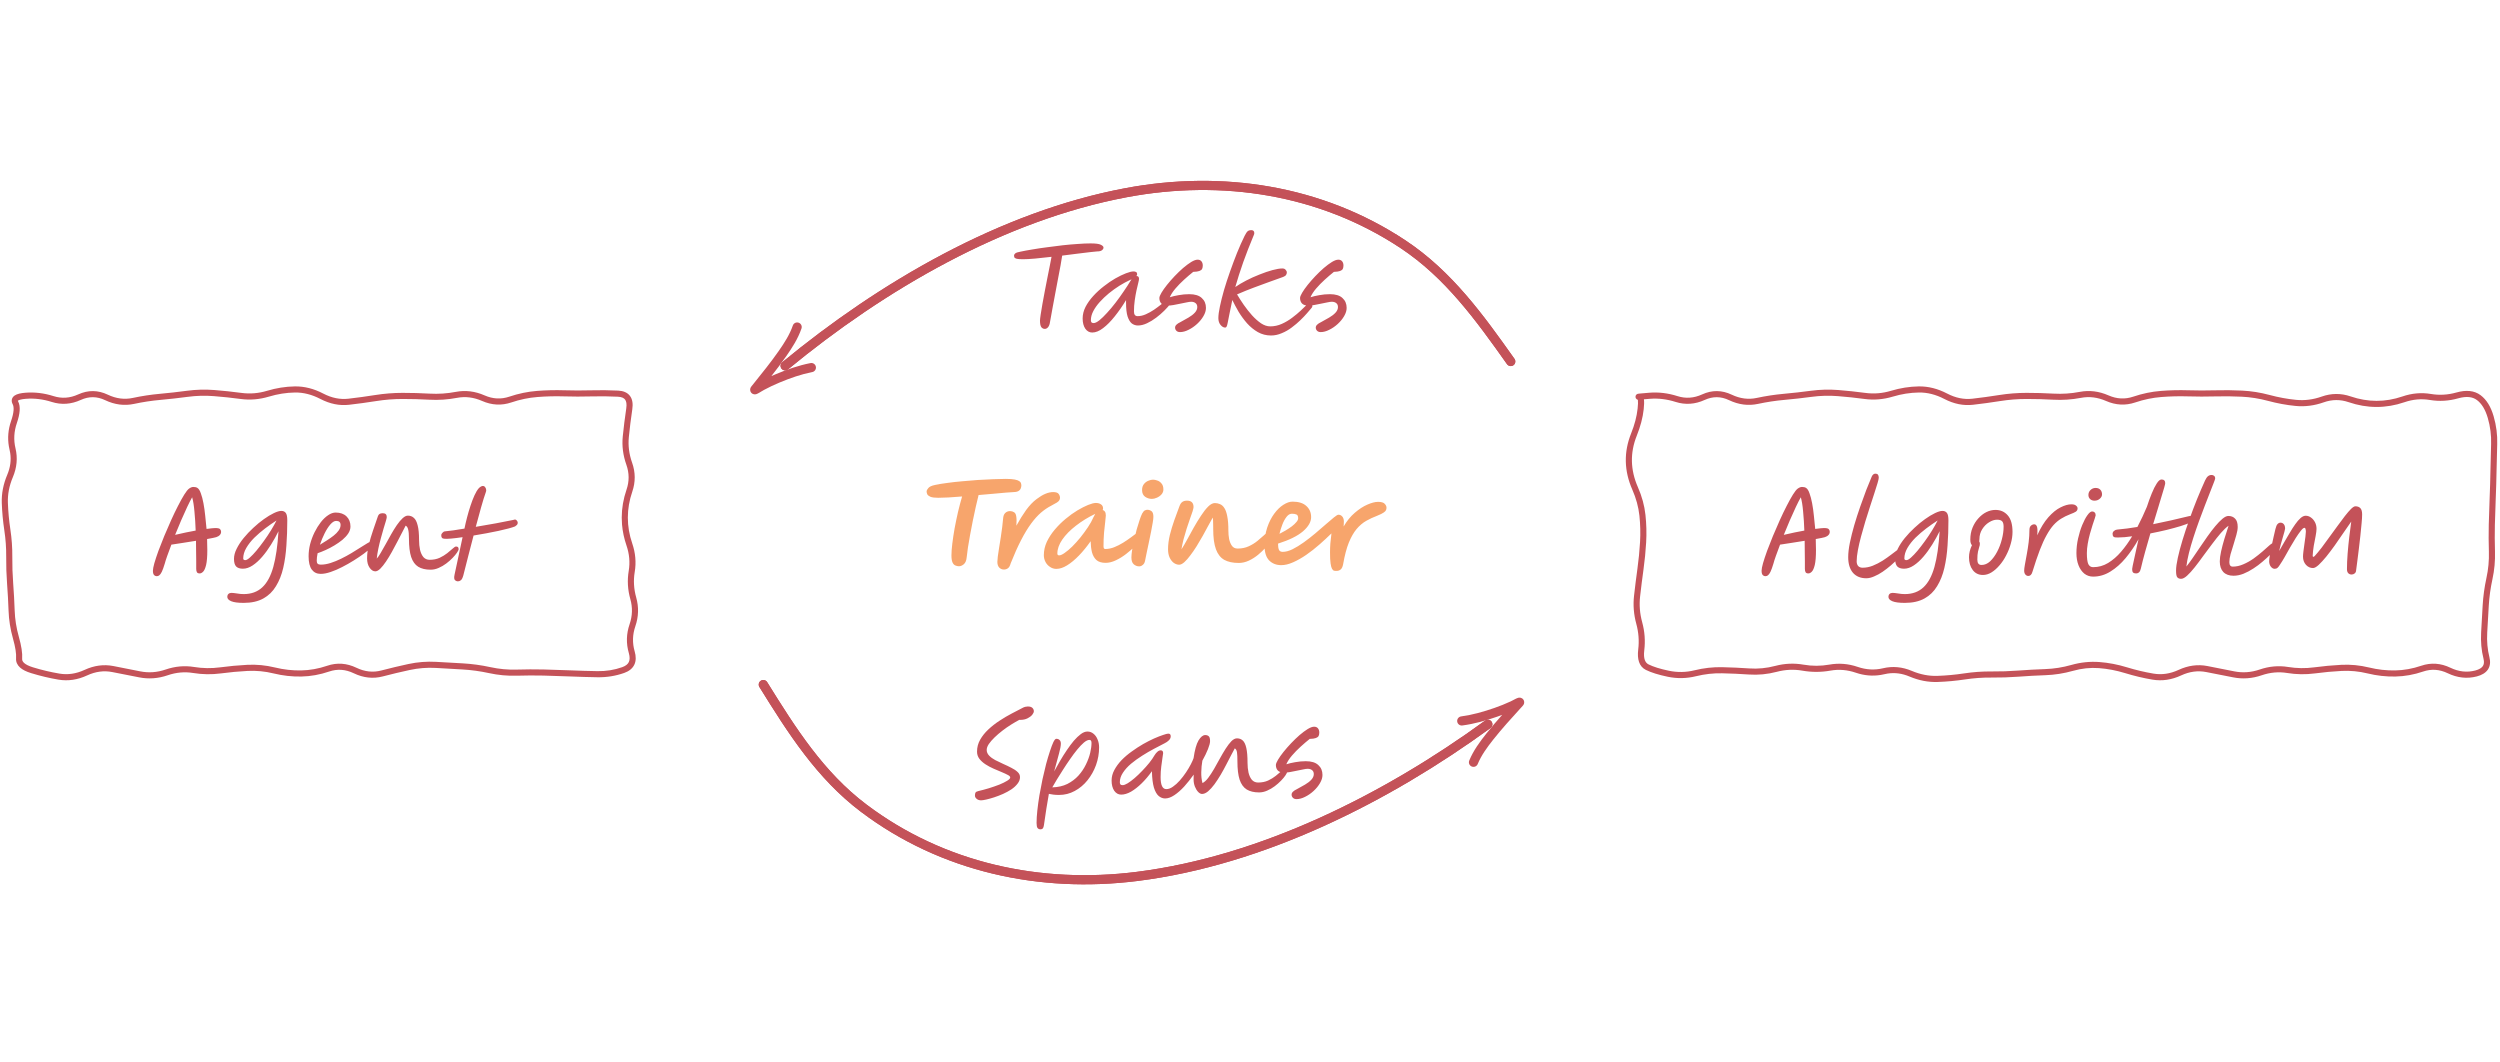 <svg width="819" height="348" viewBox="0 0 819 348" fill="none" xmlns="http://www.w3.org/2000/svg">
<path d="M96.594 126.586C99.719 126.539 102.823 127.334 105.891 128.93C108.674 130.378 111.415 130.927 114.133 130.617C117.058 130.282 119.988 129.878 122.914 129.414C125.905 128.94 128.898 128.705 131.891 128.703C134.849 128.701 137.807 128.785 140.766 128.953C143.622 129.115 146.483 128.922 149.344 128.375C152.496 127.772 155.64 128.167 158.75 129.531C161.471 130.725 164.157 130.855 166.852 129.945C169.865 128.929 172.888 128.299 175.914 128.062C178.889 127.831 181.868 127.76 184.844 127.852C187.763 127.941 190.682 127.948 193.602 127.867C196.567 127.785 199.535 127.817 202.5 127.961C204.136 128.041 205.521 128.555 206.383 129.711C207.228 130.844 207.393 132.365 207.141 134.07C206.673 137.224 206.298 140.265 206.008 143.188C205.732 145.973 206.083 148.769 207.078 151.578C208.195 154.729 208.219 157.901 207.141 161.055C206.169 163.897 205.684 166.73 205.68 169.555C205.676 172.377 206.152 175.207 207.125 178.047C208.184 181.137 208.46 184.248 207.938 187.359C207.47 190.147 207.63 192.935 208.422 195.734C209.31 198.874 209.215 202.027 208.141 205.156C207.197 207.905 207.121 210.636 207.914 213.375C208.379 214.982 208.409 216.477 207.805 217.75C207.194 219.034 206.031 219.906 204.516 220.445C201.696 221.448 198.751 221.919 195.695 221.867C192.748 221.817 189.799 221.734 186.852 221.609C183.918 221.486 180.98 221.386 178.047 221.32C175.125 221.255 172.203 221.271 169.281 221.359C166.258 221.451 163.236 221.171 160.219 220.516C157.329 219.888 154.441 219.488 151.555 219.32C148.615 219.149 145.674 218.977 142.734 218.812C139.886 218.653 137.034 218.885 134.18 219.5C131.255 220.13 128.331 220.828 125.406 221.594C122.22 222.428 119.035 222.07 115.898 220.562C113.183 219.257 110.513 219.079 107.836 219.992C104.804 221.027 101.759 221.574 98.711 221.633C95.682 221.691 92.654 221.355 89.633 220.617C86.785 219.922 83.942 219.649 81.102 219.797C78.189 219.949 75.273 220.22 72.359 220.609C69.323 221.015 66.285 220.964 63.25 220.469C60.48 220.017 57.705 220.269 54.914 221.227C51.815 222.29 48.697 222.517 45.578 221.898C42.639 221.315 39.697 220.739 36.758 220.164C34.042 219.632 31.312 219.983 28.547 221.266C25.441 222.706 22.297 223.181 19.141 222.648C16.157 222.144 13.175 221.431 10.195 220.516C8.663 220.045 7.414 219.45 6.555 218.672C5.661 217.863 5.18 216.843 5.266 215.664C5.375 214.192 5.055 212.03 4.234 209.125C3.383 206.111 2.908 203.086 2.805 200.062C2.704 197.137 2.541 194.207 2.32 191.281C2.097 188.315 2.004 185.349 2.031 182.383C2.058 179.496 1.85 176.607 1.414 173.719C0.965 170.742 0.69 167.76 0.586 164.781C0.478 161.685 1.082 158.6 2.375 155.539C3.393 153.128 3.708 150.741 3.336 148.359L2.898 146.172C2.444 143.433 2.684 140.693 3.617 137.969C4.105 136.546 4.375 135.366 4.445 134.422C4.516 133.474 4.381 132.834 4.156 132.414C3.916 131.966 3.765 131.43 3.883 130.867C4.004 130.289 4.374 129.862 4.805 129.57C5.601 129.032 6.853 128.772 8.336 128.656C11.409 128.417 14.476 128.791 17.531 129.766C20.221 130.624 22.908 130.449 25.633 129.203C28.843 127.735 32.093 127.765 35.297 129.289C38.054 130.601 40.772 130.946 43.477 130.367C46.456 129.728 49.441 129.274 52.422 129.008C55.346 128.746 58.271 128.416 61.195 128.023C64.204 127.62 67.216 127.536 70.227 127.773C73.184 128.007 76.144 128.321 79.102 128.719C81.895 129.094 84.692 128.867 87.5 128.023C90.524 127.115 93.558 126.632 96.594 126.586ZM96.625 128.586C93.782 128.629 90.933 129.08 88.078 129.938C85.007 130.86 81.922 131.118 78.836 130.703C75.914 130.31 72.992 130.004 70.07 129.773C67.201 129.547 64.331 129.623 61.461 130.008C58.508 130.404 55.555 130.736 52.602 131C49.703 131.259 46.799 131.698 43.898 132.32C40.725 133.001 37.559 132.579 34.438 131.094C31.764 129.823 29.136 129.797 26.469 131.016C23.316 132.458 20.118 132.688 16.93 131.672C14.107 130.771 11.289 130.429 8.484 130.648C7.031 130.762 6.249 131.005 5.922 131.227C5.791 131.315 5.822 131.338 5.836 131.273C5.846 131.225 5.817 131.272 5.922 131.469C6.389 132.341 6.524 133.404 6.438 134.57C6.35 135.743 6.036 137.1 5.516 138.617C4.568 141.382 4.424 144.126 5.078 146.875C5.831 150.034 5.531 153.196 4.211 156.32C3.021 159.137 2.488 161.937 2.586 164.719C2.688 167.619 2.953 170.521 3.391 173.422C3.842 176.413 4.059 179.405 4.031 182.398C4.004 185.31 4.101 188.221 4.32 191.133C4.543 194.085 4.703 197.04 4.805 199.992C4.903 202.849 5.354 205.713 6.164 208.578C7.004 211.55 7.392 213.979 7.258 215.805C7.223 216.273 7.384 216.721 7.898 217.188C8.447 217.685 9.376 218.178 10.781 218.609C13.681 219.5 16.581 220.183 19.477 220.672C22.2 221.132 24.938 220.739 27.711 219.453C30.825 218.01 33.978 217.577 37.141 218.195C40.08 218.771 43.021 219.354 45.961 219.938C48.721 220.485 51.486 220.29 54.266 219.336C57.355 218.276 60.461 217.993 63.57 218.5C66.412 218.964 69.253 219.005 72.094 218.625C75.06 218.228 78.033 217.951 81 217.797C84.039 217.639 87.078 217.932 90.109 218.672C92.967 219.37 95.821 219.687 98.672 219.633C101.502 219.579 104.34 219.073 107.188 218.102C110.389 217.009 113.602 217.237 116.766 218.758C119.508 220.076 122.206 220.361 124.898 219.656C127.851 218.883 130.804 218.176 133.758 217.539C136.783 216.887 139.813 216.651 142.844 216.82C145.784 216.985 148.731 217.149 151.672 217.32C154.663 217.494 157.653 217.906 160.641 218.555C163.502 219.177 166.362 219.446 169.219 219.359C172.176 219.27 175.136 219.254 178.094 219.32C181.039 219.386 183.984 219.485 186.93 219.609C189.861 219.733 192.795 219.817 195.727 219.867C198.55 219.915 201.255 219.483 203.844 218.562C205.031 218.141 205.684 217.555 206 216.891C206.322 216.213 206.385 215.261 206 213.93C205.09 210.789 205.175 207.639 206.25 204.508C207.194 201.757 207.275 199.022 206.5 196.281C205.629 193.203 205.45 190.113 205.969 187.023C206.433 184.255 206.19 181.484 205.234 178.695C204.453 176.415 203.967 174.127 203.773 171.836L203.68 169.547C203.685 166.492 204.211 163.443 205.25 160.406C206.182 157.681 206.162 154.97 205.195 152.242C204.108 149.172 203.709 146.086 204.016 142.992C204.309 140.035 204.692 136.964 205.164 133.781C205.381 132.319 205.17 131.429 204.781 130.906C204.409 130.407 203.702 130.024 202.398 129.961C199.485 129.819 196.57 129.787 193.656 129.867C190.698 129.949 187.74 129.942 184.781 129.852C181.878 129.763 178.974 129.836 176.07 130.062C173.217 130.285 170.357 130.877 167.492 131.844C164.307 132.918 161.105 132.746 157.945 131.359C155.178 130.146 152.444 129.815 149.719 130.336C146.7 130.913 143.679 131.116 140.656 130.945C137.735 130.78 134.812 130.701 131.891 130.703C129.004 130.705 126.116 130.933 123.227 131.391C120.274 131.859 117.32 132.263 114.367 132.602C111.206 132.963 108.064 132.313 104.969 130.703C102.157 129.24 99.379 128.544 96.625 128.586Z" fill="#C45259"/>
<path d="M51.392 188.756C51.008 188.756 50.696 188.624 50.456 188.36C50.216 188.096 50.096 187.628 50.096 186.956C50.096 186.452 50.252 185.636 50.564 184.508C50.9 183.356 51.344 182.012 51.896 180.476C52.472 178.94 53.108 177.32 53.804 175.616C54.524 173.888 55.268 172.172 56.036 170.468C56.804 168.764 57.56 167.192 58.304 165.752C59.048 164.288 59.732 163.052 60.356 162.044C60.98 161.036 61.508 160.376 61.94 160.064C62.444 159.704 62.912 159.524 63.344 159.524C63.584 159.524 63.824 159.548 64.064 159.596C64.304 159.644 64.508 159.728 64.676 159.848C65.108 160.112 65.48 160.7 65.792 161.612C66.128 162.5 66.416 163.592 66.656 164.888C66.896 166.16 67.088 167.528 67.232 168.992C67.4 170.432 67.544 171.86 67.664 173.276C68.384 173.18 68.984 173.108 69.464 173.06C69.944 173.012 70.292 172.988 70.508 172.988C71.324 172.988 71.84 173.096 72.056 173.312C72.272 173.528 72.392 173.78 72.416 174.068C72.464 174.5 72.344 174.884 72.056 175.22C71.768 175.556 71.36 175.808 70.832 175.976C70.664 176.024 70.304 176.108 69.752 176.228C69.224 176.324 68.588 176.444 67.844 176.588C67.868 177.308 67.88 177.98 67.88 178.604C67.904 179.204 67.916 179.72 67.916 180.152C67.916 182.336 67.784 183.98 67.52 185.084C67.256 186.164 66.932 186.896 66.548 187.28C66.164 187.664 65.792 187.856 65.432 187.856C65 187.856 64.7 187.736 64.532 187.496C64.364 187.232 64.28 186.86 64.28 186.38V183.824C64.28 182.936 64.268 181.928 64.244 180.8C64.244 179.648 64.232 178.436 64.208 177.164C62.792 177.404 61.352 177.632 59.888 177.848C58.448 178.064 57.2 178.256 56.144 178.424C55.616 179.792 55.16 181.028 54.776 182.132C54.392 183.212 54.128 184.04 53.984 184.616C53.624 185.816 53.3 186.716 53.012 187.316C52.724 187.892 52.448 188.276 52.184 188.468C51.944 188.66 51.68 188.756 51.392 188.756ZM57.368 175.22C58.616 174.932 59.804 174.668 60.932 174.428C62.084 174.188 63.14 173.984 64.1 173.816C64.028 171.656 63.896 169.592 63.704 167.624C63.536 165.632 63.284 164.06 62.948 162.908C62.492 163.7 61.952 164.756 61.328 166.076C60.704 167.396 60.044 168.86 59.348 170.468C58.676 172.052 58.016 173.636 57.368 175.22ZM79.822 197.504C77.974 197.504 76.618 197.324 75.754 196.964C74.89 196.604 74.458 196.124 74.458 195.524C74.458 195.14 74.578 194.828 74.818 194.588C75.082 194.348 75.406 194.228 75.79 194.228C76.198 194.228 76.786 194.288 77.554 194.408C78.322 194.552 79.078 194.624 79.822 194.624C82.294 194.624 84.322 193.892 85.906 192.428C87.49 190.964 88.702 188.72 89.542 185.696C90.382 182.648 90.946 178.76 91.234 174.032C90.514 175.496 89.698 176.96 88.786 178.424C87.898 179.864 86.938 181.184 85.906 182.384C84.898 183.56 83.854 184.508 82.774 185.228C81.694 185.948 80.626 186.308 79.57 186.308C78.562 186.308 77.818 186.056 77.338 185.552C76.882 185.048 76.654 184.22 76.654 183.068C76.654 182.036 76.942 180.944 77.518 179.792C78.094 178.616 78.862 177.44 79.822 176.264C80.782 175.088 81.838 173.972 82.99 172.916C84.142 171.836 85.294 170.888 86.446 170.072C87.622 169.232 88.714 168.572 89.722 168.092C90.73 167.612 91.546 167.372 92.17 167.372C92.794 167.372 93.274 167.588 93.61 168.02C93.946 168.452 94.114 169.268 94.114 170.468C94.114 173.276 94.018 176.012 93.826 178.676C93.658 181.316 93.31 183.776 92.782 186.056C92.254 188.336 91.462 190.328 90.406 192.032C89.374 193.76 87.994 195.104 86.266 196.064C84.538 197.024 82.39 197.504 79.822 197.504ZM90.586 170.504C89.386 171.272 88.15 172.136 86.878 173.096C85.606 174.056 84.418 175.076 83.314 176.156C82.234 177.236 81.358 178.352 80.686 179.504C80.014 180.656 79.678 181.808 79.678 182.96C79.678 183.32 79.906 183.5 80.362 183.5C80.722 183.5 81.214 183.224 81.838 182.672C82.486 182.096 83.206 181.34 83.998 180.404C84.79 179.444 85.594 178.4 86.41 177.272C87.25 176.12 88.03 174.956 88.75 173.78C89.47 172.604 90.082 171.512 90.586 170.504ZM114.814 172.484C114.814 173.252 114.574 174.008 114.094 174.752C113.614 175.472 112.978 176.168 112.186 176.84C111.394 177.488 110.518 178.1 109.558 178.676C108.598 179.252 107.638 179.756 106.678 180.188C105.718 180.62 104.842 180.968 104.05 181.232C103.858 182.168 103.762 182.996 103.762 183.716C103.762 184.172 103.87 184.496 104.086 184.688C104.302 184.88 104.638 184.976 105.094 184.976C106.102 184.976 107.17 184.796 108.298 184.436C109.426 184.076 110.578 183.608 111.754 183.032C112.93 182.456 114.058 181.844 115.138 181.196C116.218 180.548 117.202 179.936 118.09 179.36C119.002 178.784 119.758 178.316 120.358 177.956C120.958 177.596 121.354 177.416 121.546 177.416C121.834 177.416 122.05 177.512 122.194 177.704C122.362 177.872 122.446 178.076 122.446 178.316C122.446 178.508 122.146 178.88 121.546 179.432C120.97 179.984 120.19 180.632 119.206 181.376C118.222 182.096 117.118 182.84 115.894 183.608C114.67 184.376 113.398 185.096 112.078 185.768C110.782 186.44 109.522 186.98 108.298 187.388C107.098 187.796 106.018 188 105.058 188C103.81 188 102.838 187.532 102.142 186.596C101.446 185.66 101.098 184.208 101.098 182.24C101.098 180.92 101.266 179.588 101.602 178.244C101.962 176.9 102.442 175.616 103.042 174.392C103.666 173.144 104.35 172.04 105.094 171.08C105.862 170.096 106.666 169.328 107.506 168.776C108.346 168.2 109.162 167.912 109.954 167.912C111.466 167.912 112.654 168.332 113.518 169.172C114.382 170.012 114.814 171.116 114.814 172.484ZM104.806 178.46C105.55 178.004 106.318 177.524 107.11 177.02C107.902 176.516 108.634 176 109.306 175.472C109.978 174.944 110.518 174.392 110.926 173.816C111.358 173.216 111.574 172.604 111.574 171.98C111.574 171.092 111.094 170.648 110.134 170.648C109.534 170.648 108.898 171.032 108.226 171.8C107.578 172.544 106.954 173.516 106.354 174.716C105.754 175.916 105.238 177.164 104.806 178.46ZM122.958 187.172C122.262 187.172 121.638 186.776 121.086 185.984C120.534 185.192 120.258 184.172 120.258 182.924C120.258 181.556 120.438 180.092 120.798 178.532C121.182 176.972 121.65 175.388 122.202 173.78C122.754 172.148 123.294 170.576 123.822 169.064C123.942 168.752 124.11 168.524 124.326 168.38C124.566 168.212 124.926 168.128 125.406 168.128C126.27 168.128 126.702 168.548 126.702 169.388C126.702 169.58 126.606 170.012 126.414 170.684C126.222 171.356 125.97 172.184 125.658 173.168C125.37 174.152 125.07 175.22 124.758 176.372C124.446 177.5 124.17 178.64 123.93 179.792C123.69 180.944 123.522 182.012 123.426 182.996C123.81 182.588 124.242 181.964 124.722 181.124C125.226 180.284 125.766 179.336 126.342 178.28C126.918 177.2 127.518 176.12 128.142 175.04C128.766 173.936 129.39 172.928 130.014 172.016C130.662 171.08 131.286 170.336 131.886 169.784C132.51 169.208 133.086 168.92 133.614 168.92C134.382 168.92 135.03 169.16 135.558 169.64C136.11 170.096 136.53 170.912 136.818 172.088C137.13 173.24 137.286 174.872 137.286 176.984C137.286 178.112 137.394 179.168 137.61 180.152C137.85 181.136 138.222 181.928 138.726 182.528C139.254 183.104 139.926 183.392 140.742 183.392C141.966 183.392 143.058 183.176 144.018 182.744C144.978 182.288 145.806 181.784 146.502 181.232C147.222 180.656 147.822 180.152 148.302 179.72C148.782 179.264 149.154 179.036 149.418 179.036C149.97 179.036 150.246 179.324 150.246 179.9C150.246 180.14 150.066 180.524 149.706 181.052C149.37 181.556 148.89 182.132 148.266 182.78C147.666 183.404 146.97 184.016 146.178 184.616C145.41 185.192 144.582 185.672 143.694 186.056C142.83 186.44 141.954 186.632 141.066 186.632C139.41 186.632 138.054 186.308 136.998 185.66C135.966 185.012 135.198 183.944 134.694 182.456C134.214 180.968 133.974 178.976 133.974 176.48C133.974 175.112 133.89 174.116 133.722 173.492C133.578 172.844 133.302 172.412 132.894 172.196C132.606 172.7 132.234 173.42 131.778 174.356C131.322 175.268 130.794 176.288 130.194 177.416C129.618 178.544 129.006 179.684 128.358 180.836C127.734 181.964 127.098 183.008 126.45 183.968C125.802 184.928 125.178 185.708 124.578 186.308C123.978 186.884 123.438 187.172 122.958 187.172ZM145.458 176.48C144.81 176.432 144.51 176.012 144.558 175.22C144.582 175.028 144.714 174.8 144.954 174.536C145.194 174.248 145.47 174.092 145.782 174.068C146.526 173.996 147.438 173.888 148.518 173.744C149.622 173.576 150.834 173.384 152.154 173.168C152.394 171.992 152.682 170.756 153.018 169.46C153.354 168.164 153.726 166.904 154.134 165.68C154.542 164.432 154.974 163.304 155.43 162.296C155.886 161.288 156.366 160.496 156.87 159.92C157.134 159.656 157.374 159.476 157.59 159.38C157.806 159.26 157.998 159.2 158.166 159.2C158.502 159.2 158.766 159.344 158.958 159.632C159.174 159.92 159.282 160.244 159.282 160.604C159.282 160.796 159.246 160.988 159.174 161.18C158.694 162.524 158.178 164.18 157.626 166.148C157.074 168.116 156.486 170.264 155.862 172.592C158.07 172.232 160.278 171.848 162.486 171.44C164.694 171.032 166.59 170.66 168.174 170.324C168.63 170.132 168.978 170.168 169.218 170.432C169.482 170.696 169.614 170.96 169.614 171.224C169.614 171.56 169.518 171.812 169.326 171.98C169.158 172.148 168.978 172.292 168.786 172.412L168.75 172.448C168.27 172.64 167.55 172.868 166.59 173.132C165.63 173.372 164.526 173.636 163.278 173.924C162.03 174.188 160.698 174.452 159.282 174.716C157.89 174.98 156.51 175.22 155.142 175.436C154.59 177.548 154.026 179.72 153.45 181.952C152.898 184.16 152.346 186.332 151.794 188.468C151.554 189.332 151.278 189.872 150.966 190.088C150.678 190.328 150.366 190.448 150.03 190.448C149.646 190.448 149.31 190.304 149.022 190.016C148.758 189.728 148.722 189.14 148.914 188.252L151.542 175.976C150.102 176.192 148.83 176.348 147.726 176.444C146.646 176.54 145.89 176.552 145.458 176.48Z" fill="#C45259"/>
<path d="M335.156 84.924C334.172 84.924 333.476 84.876 333.068 84.78C332.66 84.66 332.408 84.504 332.312 84.312C332.24 84.12 332.204 83.928 332.204 83.736C332.204 83.472 332.336 83.232 332.6 83.016C332.888 82.776 333.464 82.584 334.328 82.44C335.432 82.2 336.728 81.96 338.216 81.72C339.728 81.456 341.336 81.216 343.04 81C344.744 80.76 346.448 80.544 348.152 80.352C349.88 80.16 351.524 80.016 353.084 79.92C354.668 79.8 356.072 79.74 357.296 79.74C358.928 79.74 360.032 79.884 360.608 80.172C361.208 80.46 361.508 80.772 361.508 81.108C361.508 81.42 361.34 81.708 361.004 81.972C360.692 82.236 360.152 82.368 359.384 82.368C359.072 82.368 358.352 82.44 357.224 82.584C356.096 82.704 354.716 82.872 353.084 83.088C351.476 83.28 349.772 83.496 347.972 83.736C347.852 84.552 347.672 85.632 347.432 86.976C347.192 88.296 346.916 89.748 346.604 91.332C346.316 92.916 346.016 94.512 345.704 96.12C345.416 97.704 345.14 99.18 344.876 100.548C344.636 101.916 344.432 103.044 344.264 103.932C344.096 104.82 344 105.348 343.976 105.516C343.88 106.26 343.664 106.824 343.328 107.208C343.016 107.568 342.668 107.748 342.284 107.748C341.828 107.748 341.444 107.556 341.132 107.172C340.844 106.764 340.7 106.056 340.7 105.048C340.7 104.712 340.772 104.064 340.916 103.104C341.06 102.12 341.252 100.956 341.492 99.612C341.732 98.268 341.996 96.84 342.284 95.328C342.572 93.816 342.86 92.34 343.148 90.9C343.436 89.436 343.7 88.116 343.94 86.94C344.18 85.74 344.36 84.804 344.48 84.132C342.584 84.348 340.796 84.54 339.116 84.708C337.46 84.852 336.14 84.924 335.156 84.924ZM357.806 108.936C356.894 108.936 356.138 108.516 355.538 107.676C354.962 106.812 354.674 105.696 354.674 104.328C354.674 103.056 354.986 101.796 355.61 100.548C356.258 99.3 357.11 98.1 358.166 96.948C359.222 95.796 360.374 94.74 361.622 93.78C362.87 92.796 364.118 91.944 365.366 91.224C366.638 90.504 367.802 89.94 368.858 89.532C369.914 89.124 370.754 88.92 371.378 88.92C371.714 88.92 371.99 88.992 372.206 89.136C372.422 89.256 372.53 89.484 372.53 89.82C372.53 90.036 372.446 90.24 372.278 90.432C372.302 90.432 372.326 90.432 372.35 90.432C372.878 90.432 373.142 90.744 373.142 91.368C373.142 91.584 373.058 92.028 372.89 92.7C372.722 93.348 372.53 94.164 372.314 95.148C372.098 96.132 371.906 97.224 371.738 98.424C371.57 99.6 371.486 100.8 371.486 102.024C371.486 103.056 371.882 103.572 372.674 103.572C373.562 103.572 374.462 103.368 375.374 102.96C376.286 102.552 377.174 102.06 378.038 101.484C378.902 100.884 379.694 100.296 380.414 99.72C381.134 99.12 381.746 98.616 382.25 98.208C382.754 97.8 383.114 97.596 383.33 97.596C383.522 97.596 383.69 97.656 383.834 97.776C383.978 97.896 384.05 98.088 384.05 98.352C384.05 98.592 383.81 99.024 383.33 99.648C382.85 100.272 382.214 100.98 381.422 101.772C380.63 102.564 379.742 103.332 378.758 104.076C377.774 104.82 376.766 105.432 375.734 105.912C374.702 106.392 373.718 106.632 372.782 106.632C372.062 106.632 371.402 106.416 370.802 105.984C370.226 105.528 369.758 104.76 369.398 103.68C369.062 102.6 368.894 101.112 368.894 99.216V98.316C367.718 100.26 366.482 102.036 365.186 103.644C363.914 105.252 362.642 106.536 361.37 107.496C360.122 108.456 358.934 108.936 357.806 108.936ZM370.694 91.512C370.574 91.56 370.406 91.632 370.19 91.728C369.086 92.232 367.934 92.856 366.734 93.6C365.558 94.344 364.406 95.172 363.278 96.084C362.174 96.996 361.178 97.944 360.29 98.928C359.402 99.912 358.694 100.908 358.166 101.916C357.638 102.924 357.374 103.908 357.374 104.868C357.374 105.18 357.434 105.42 357.554 105.588C357.698 105.756 357.938 105.84 358.274 105.84C358.754 105.84 359.378 105.54 360.146 104.94C360.914 104.316 361.754 103.5 362.666 102.492C363.602 101.484 364.538 100.368 365.474 99.144C366.41 97.92 367.298 96.684 368.138 95.436C369.002 94.188 369.746 93.036 370.37 91.98C370.466 91.812 370.574 91.656 370.694 91.512ZM386.575 108.792C386.047 108.792 385.639 108.636 385.351 108.324C385.087 108.036 384.955 107.7 384.955 107.316C384.955 106.98 385.099 106.668 385.387 106.38C385.699 106.068 386.119 105.792 386.647 105.552C387.607 105.048 388.507 104.544 389.347 104.04C390.211 103.536 390.907 102.996 391.435 102.42C391.963 101.844 392.227 101.232 392.227 100.584C392.227 100.032 392.047 99.612 391.687 99.324C391.327 99.012 390.835 98.856 390.211 98.856C389.851 98.856 389.347 98.928 388.699 99.072C388.051 99.192 387.343 99.336 386.575 99.504C385.831 99.648 385.099 99.792 384.379 99.936C383.659 100.056 383.047 100.116 382.543 100.116C381.631 100.116 380.947 99.9 380.491 99.468C380.035 99.012 379.807 98.4 379.807 97.632C379.807 97.248 380.035 96.672 380.491 95.904C380.947 95.136 381.547 94.284 382.291 93.348C383.059 92.388 383.899 91.428 384.811 90.468C385.723 89.508 386.647 88.62 387.583 87.804C388.543 86.988 389.431 86.328 390.247 85.824C391.087 85.32 391.783 85.068 392.335 85.068C392.887 85.068 393.307 85.248 393.595 85.608C393.883 85.968 394.027 86.424 394.027 86.976C394.027 87.408 393.955 87.78 393.811 88.092C393.667 88.38 393.367 88.608 392.911 88.776C392.479 88.944 391.807 89.04 390.895 89.064C389.959 89.808 388.963 90.66 387.907 91.62C386.875 92.556 385.927 93.528 385.063 94.536C384.223 95.52 383.611 96.468 383.227 97.38C384.019 97.116 384.979 96.888 386.107 96.696C387.259 96.48 388.423 96.372 389.599 96.372C391.447 96.372 392.815 96.792 393.703 97.632C394.615 98.448 395.071 99.528 395.071 100.872C395.071 101.736 394.795 102.636 394.243 103.572C393.715 104.484 393.019 105.336 392.155 106.128C391.291 106.92 390.367 107.556 389.383 108.036C388.399 108.54 387.463 108.792 386.575 108.792ZM416.38 109.908C414.82 109.908 413.38 109.536 412.06 108.792C410.764 108.048 409.588 107.088 408.532 105.912C407.5 104.736 406.576 103.476 405.76 102.132C404.968 100.764 404.284 99.48 403.708 98.28C403.3 100.224 402.976 101.796 402.736 102.996C402.52 104.196 402.34 105.108 402.196 105.732C402.076 106.356 401.956 106.776 401.836 106.992C401.716 107.208 401.56 107.316 401.368 107.316C400.84 107.316 400.336 107.028 399.856 106.452C399.376 105.876 399.136 105.132 399.136 104.22C399.136 103.26 399.304 101.988 399.64 100.404C399.976 98.796 400.42 97.02 400.972 95.076C401.548 93.108 402.208 91.08 402.952 88.992C403.696 86.88 404.464 84.828 405.256 82.836C406.072 80.82 406.888 78.984 407.704 77.328C408.112 76.512 408.46 75.984 408.748 75.744C409.06 75.504 409.432 75.384 409.864 75.384C410.56 75.384 410.908 75.708 410.908 76.356C410.908 76.596 410.836 76.86 410.692 77.148C410.572 77.436 410.44 77.76 410.296 78.12C409.864 79.176 409.384 80.364 408.856 81.684C408.352 83.004 407.836 84.384 407.308 85.824C406.804 87.264 406.324 88.692 405.868 90.108C405.412 91.524 405.016 92.832 404.68 94.032C405.712 93.312 406.924 92.592 408.316 91.872C409.708 91.152 411.148 90.504 412.636 89.928C414.124 89.328 415.528 88.848 416.848 88.488C418.168 88.128 419.26 87.948 420.124 87.948C420.58 87.948 420.928 88.092 421.168 88.38C421.432 88.644 421.564 88.944 421.564 89.28C421.564 89.544 421.48 89.808 421.312 90.072C421.168 90.312 420.856 90.528 420.376 90.72C418.792 91.272 417.22 91.836 415.66 92.412C414.1 92.964 412.468 93.564 410.764 94.212C409.084 94.836 407.248 95.58 405.256 96.444C405.88 97.5 406.612 98.64 407.452 99.864C408.292 101.064 409.192 102.204 410.152 103.284C411.112 104.34 412.096 105.216 413.104 105.912C414.112 106.584 415.12 106.92 416.128 106.92C417.448 106.92 418.72 106.644 419.944 106.092C421.168 105.54 422.296 104.868 423.328 104.076C424.384 103.284 425.308 102.516 426.1 101.772C426.892 101.004 427.516 100.404 427.972 99.972C428.212 99.756 428.428 99.612 428.62 99.54C428.836 99.444 429.028 99.396 429.196 99.396C429.532 99.396 429.76 99.576 429.88 99.936C430.024 100.272 429.904 100.644 429.52 101.052C429.232 101.388 428.788 101.904 428.188 102.6C427.588 103.296 426.856 104.064 425.992 104.904C425.152 105.72 424.216 106.512 423.184 107.28C422.176 108.048 421.084 108.672 419.908 109.152C418.756 109.656 417.58 109.908 416.38 109.908ZM432.665 108.792C432.137 108.792 431.729 108.636 431.441 108.324C431.177 108.036 431.045 107.7 431.045 107.316C431.045 106.98 431.189 106.668 431.477 106.38C431.789 106.068 432.209 105.792 432.737 105.552C433.697 105.048 434.597 104.544 435.437 104.04C436.301 103.536 436.997 102.996 437.525 102.42C438.053 101.844 438.317 101.232 438.317 100.584C438.317 100.032 438.137 99.612 437.777 99.324C437.417 99.012 436.925 98.856 436.301 98.856C435.941 98.856 435.437 98.928 434.789 99.072C434.141 99.192 433.433 99.336 432.665 99.504C431.921 99.648 431.189 99.792 430.469 99.936C429.749 100.056 429.137 100.116 428.633 100.116C427.721 100.116 427.037 99.9 426.581 99.468C426.125 99.012 425.897 98.4 425.897 97.632C425.897 97.248 426.125 96.672 426.581 95.904C427.037 95.136 427.637 94.284 428.381 93.348C429.149 92.388 429.989 91.428 430.901 90.468C431.813 89.508 432.737 88.62 433.673 87.804C434.633 86.988 435.521 86.328 436.337 85.824C437.177 85.32 437.873 85.068 438.425 85.068C438.977 85.068 439.397 85.248 439.685 85.608C439.973 85.968 440.117 86.424 440.117 86.976C440.117 87.408 440.045 87.78 439.901 88.092C439.757 88.38 439.457 88.608 439.001 88.776C438.569 88.944 437.897 89.04 436.985 89.064C436.049 89.808 435.053 90.66 433.997 91.62C432.965 92.556 432.017 93.528 431.153 94.536C430.313 95.52 429.701 96.468 429.317 97.38C430.109 97.116 431.069 96.888 432.197 96.696C433.349 96.48 434.513 96.372 435.689 96.372C437.537 96.372 438.905 96.792 439.793 97.632C440.705 98.448 441.161 99.528 441.161 100.872C441.161 101.736 440.885 102.636 440.333 103.572C439.805 104.484 439.109 105.336 438.245 106.128C437.381 106.92 436.457 107.556 435.473 108.036C434.489 108.54 433.553 108.792 432.665 108.792Z" fill="#C45259"/>
<path d="M628.594 126.586C631.719 126.539 634.823 127.334 637.891 128.93C640.674 130.378 643.415 130.927 646.133 130.617C649.058 130.282 651.988 129.878 654.914 129.414C657.905 128.94 660.898 128.705 663.891 128.703C666.849 128.701 669.807 128.785 672.766 128.953C675.622 129.115 678.483 128.922 681.344 128.375C684.496 127.772 687.64 128.167 690.75 129.531C693.471 130.725 696.157 130.855 698.852 129.945C701.865 128.929 704.888 128.299 707.914 128.062C710.889 127.831 713.868 127.76 716.844 127.852C719.763 127.941 722.682 127.948 725.602 127.867C728.567 127.785 731.535 127.817 734.5 127.961C737.513 128.108 740.525 128.588 743.531 129.398C746.419 130.176 749.305 130.706 752.188 130.992C754.973 131.268 757.769 130.917 760.578 129.922C763.729 128.805 766.901 128.781 770.055 129.859C772.897 130.831 775.73 131.316 778.555 131.32C781.377 131.324 784.207 130.848 787.047 129.875C790.137 128.816 793.248 128.54 796.359 129.062C799.147 129.53 801.935 129.37 804.734 128.578C807.849 127.697 810.557 127.899 812.648 129.469C814.632 130.957 816.025 133.307 816.914 136.375C817.793 139.41 818.186 142.452 818.086 145.5C817.989 148.434 817.917 151.371 817.867 154.305C817.817 157.252 817.734 160.201 817.609 163.148C817.486 166.082 817.386 169.02 817.32 171.953C817.255 174.875 817.271 177.797 817.359 180.719C817.451 183.742 817.171 186.764 816.516 189.781C815.888 192.671 815.488 195.559 815.32 198.445C815.149 201.385 814.977 204.326 814.812 207.266C814.653 210.112 814.896 212.788 815.531 215.297C815.909 216.787 815.813 218.183 815.039 219.336C814.281 220.463 812.998 221.176 811.406 221.594C808.22 222.428 805.035 222.07 801.898 220.562C799.183 219.257 796.513 219.079 793.836 219.992C790.804 221.027 787.759 221.574 784.711 221.633C781.682 221.691 778.654 221.355 775.633 220.617C772.785 219.922 769.942 219.649 767.102 219.797C764.189 219.949 761.273 220.22 758.359 220.609C755.323 221.015 752.285 220.964 749.25 220.469C746.48 220.017 743.705 220.269 740.914 221.227C737.815 222.29 734.697 222.517 731.578 221.898C728.639 221.315 725.697 220.739 722.758 220.164C720.042 219.632 717.312 219.983 714.547 221.266C711.441 222.706 708.297 223.181 705.141 222.648C702.157 222.144 699.175 221.431 696.195 220.516C693.324 219.634 690.455 219.087 687.594 218.875C684.776 218.666 681.955 218.966 679.125 219.766C676.111 220.617 673.086 221.092 670.062 221.195C667.137 221.296 664.207 221.459 661.281 221.68C658.315 221.903 655.349 221.996 652.383 221.969C649.496 221.942 646.607 222.15 643.719 222.586C640.742 223.035 637.76 223.31 634.781 223.414C631.685 223.522 628.6 222.918 625.539 221.625C623.128 220.607 620.741 220.292 618.359 220.664L616.172 221.102C613.433 221.556 610.693 221.316 607.969 220.383C605.183 219.428 602.413 219.202 599.648 219.695C596.593 220.241 593.532 220.246 590.477 219.711C587.682 219.222 584.889 219.348 582.086 220.086C579.044 220.887 575.99 221.18 572.938 220.969C570.014 220.767 567.087 220.635 564.164 220.57C561.316 220.508 558.465 220.829 555.609 221.531C552.526 222.289 549.431 222.345 546.344 221.703C543.366 221.083 540.966 220.344 539.188 219.461C536.931 218.341 536.302 215.863 536.68 212.789C537.025 209.982 536.816 207.17 536.047 204.352C535.212 201.293 534.966 198.226 535.312 195.156C535.645 192.208 536.012 189.26 536.422 186.312C536.827 183.399 537.113 180.483 537.281 177.57C537.447 174.686 537.378 171.799 537.07 168.914C536.768 166.085 535.996 163.244 534.742 160.391C533.403 157.343 532.687 154.277 532.617 151.195C532.548 148.11 533.136 145.032 534.359 141.977C535.508 139.107 536.209 136.4 536.484 133.859C536.626 132.556 536.649 131.663 536.578 131.125C536.568 131.052 536.541 130.994 536.531 130.945C536.486 130.933 536.431 130.924 536.375 130.898C536.33 130.878 536.085 130.772 535.922 130.492C535.824 130.323 535.768 130.103 535.797 129.867C535.825 129.644 535.916 129.474 535.992 129.375C536.127 129.2 536.289 129.122 536.328 129.102C536.389 129.07 536.441 129.049 536.469 129.039C536.524 129.02 536.571 129.005 536.594 129C536.731 128.969 536.981 128.948 537.242 128.922C537.83 128.863 538.866 128.771 540.336 128.656C543.409 128.417 546.476 128.791 549.531 129.766C552.221 130.624 554.908 130.449 557.633 129.203C560.843 127.735 564.093 127.765 567.297 129.289C570.054 130.601 572.772 130.946 575.477 130.367C578.456 129.728 581.441 129.274 584.422 129.008C587.346 128.746 590.271 128.416 593.195 128.023C596.204 127.62 599.216 127.536 602.227 127.773C605.184 128.007 608.144 128.321 611.102 128.719C613.895 129.094 616.692 128.867 619.5 128.023C622.524 127.115 625.558 126.632 628.594 126.586ZM628.625 128.586C625.782 128.629 622.933 129.08 620.078 129.938C617.007 130.86 613.922 131.118 610.836 130.703C607.914 130.31 604.992 130.004 602.07 129.773C599.202 129.547 596.331 129.623 593.461 130.008C590.508 130.404 587.555 130.736 584.602 131C581.703 131.259 578.799 131.698 575.898 132.32C572.725 133.001 569.559 132.579 566.438 131.094C563.764 129.823 561.136 129.797 558.469 131.016C555.316 132.458 552.118 132.688 548.93 131.672C546.107 130.771 543.289 130.429 540.484 130.648C539.709 130.709 539.061 130.768 538.539 130.812C538.541 130.829 538.553 130.843 538.555 130.859C538.659 131.645 538.622 132.737 538.477 134.078C538.178 136.83 537.415 139.71 536.211 142.719C535.08 145.543 534.554 148.353 534.617 151.148C534.68 153.945 535.327 156.756 536.57 159.586C537.9 162.612 538.729 165.653 539.055 168.703C539.374 171.697 539.454 174.693 539.281 177.688C539.11 180.654 538.818 183.62 538.406 186.586C537.999 189.518 537.628 192.451 537.297 195.383C536.98 198.193 537.207 201.007 537.977 203.828C538.812 206.889 539.041 209.96 538.664 213.031C538.319 215.835 538.995 217.125 540.078 217.664C541.64 218.439 543.851 219.139 546.75 219.742C549.543 220.323 552.337 220.273 555.133 219.586C558.155 218.843 561.182 218.503 564.211 218.57C567.166 218.636 570.123 218.772 573.078 218.977C575.906 219.172 578.74 218.896 581.578 218.148C584.653 217.339 587.737 217.203 590.82 217.742C593.645 218.236 596.472 218.231 599.297 217.727C602.41 217.171 605.524 217.424 608.617 218.484C611.382 219.432 614.126 219.576 616.875 218.922C620.034 218.169 623.196 218.469 626.32 219.789C629.137 220.979 631.937 221.512 634.719 221.414C637.619 221.312 640.521 221.047 643.422 220.609C646.413 220.158 649.405 219.941 652.398 219.969C655.31 219.996 658.221 219.899 661.133 219.68C664.085 219.457 667.04 219.297 669.992 219.195C672.849 219.097 675.713 218.646 678.578 217.836C681.626 216.975 684.682 216.656 687.742 216.883C690.759 217.107 693.773 217.686 696.781 218.609C699.681 219.5 702.581 220.183 705.477 220.672C708.2 221.132 710.938 220.739 713.711 219.453C716.825 218.01 719.978 217.577 723.141 218.195C726.08 218.771 729.021 219.354 731.961 219.938C734.721 220.485 737.486 220.29 740.266 219.336C743.354 218.276 746.46 217.993 749.57 218.5C752.412 218.964 755.253 219.005 758.094 218.625C761.06 218.228 764.033 217.951 767 217.797C770.039 217.639 773.078 217.932 776.109 218.672C778.967 219.37 781.821 219.687 784.672 219.633C787.502 219.579 790.34 219.073 793.188 218.102C796.389 217.009 799.602 217.237 802.766 218.758C805.508 220.076 808.206 220.361 810.898 219.656C812.243 219.304 812.995 218.784 813.375 218.219C813.739 217.678 813.879 216.916 813.594 215.789C812.904 213.066 812.651 210.187 812.82 207.156C812.985 204.216 813.149 201.269 813.32 198.328C813.494 195.337 813.906 192.347 814.555 189.359C815.177 186.498 815.446 183.638 815.359 180.781C815.27 177.824 815.254 174.864 815.32 171.906C815.386 168.961 815.485 166.016 815.609 163.07C815.733 160.139 815.817 157.205 815.867 154.273C815.917 151.328 815.989 148.383 816.086 145.438C816.179 142.608 815.823 139.772 815 136.93C814.185 134.118 812.975 132.205 811.453 131.062C810.038 130.001 808.047 129.718 805.281 130.5C802.203 131.371 799.113 131.55 796.023 131.031C793.255 130.567 790.484 130.81 787.695 131.766C784.657 132.807 781.604 133.325 778.547 133.32C775.492 133.315 772.443 132.789 769.406 131.75C766.681 130.818 763.97 130.838 761.242 131.805C758.172 132.892 755.086 133.291 751.992 132.984C748.996 132.687 745.999 132.134 743.008 131.328C740.135 130.554 737.264 130.1 734.398 129.961C731.485 129.819 728.57 129.787 725.656 129.867C722.698 129.949 719.74 129.942 716.781 129.852C713.878 129.763 710.974 129.836 708.07 130.062C705.217 130.285 702.357 130.877 699.492 131.844C696.307 132.918 693.105 132.746 689.945 131.359C687.178 130.146 684.444 129.815 681.719 130.336C678.7 130.913 675.679 131.116 672.656 130.945C669.735 130.78 666.812 130.701 663.891 130.703C661.004 130.705 658.116 130.933 655.227 131.391C652.274 131.859 649.32 132.263 646.367 132.602C643.206 132.963 640.064 132.313 636.969 130.703C634.157 129.24 631.379 128.544 628.625 128.586Z" fill="#C45259"/>
<path d="M578.392 188.756C578.008 188.756 577.696 188.624 577.456 188.36C577.216 188.096 577.096 187.628 577.096 186.956C577.096 186.452 577.252 185.636 577.564 184.508C577.9 183.356 578.344 182.012 578.896 180.476C579.472 178.94 580.108 177.32 580.804 175.616C581.524 173.888 582.268 172.172 583.036 170.468C583.804 168.764 584.56 167.192 585.304 165.752C586.048 164.288 586.732 163.052 587.356 162.044C587.98 161.036 588.508 160.376 588.94 160.064C589.444 159.704 589.912 159.524 590.344 159.524C590.584 159.524 590.824 159.548 591.064 159.596C591.304 159.644 591.508 159.728 591.676 159.848C592.108 160.112 592.48 160.7 592.792 161.612C593.128 162.5 593.416 163.592 593.656 164.888C593.896 166.16 594.088 167.528 594.232 168.992C594.4 170.432 594.544 171.86 594.664 173.276C595.384 173.18 595.984 173.108 596.464 173.06C596.944 173.012 597.292 172.988 597.508 172.988C598.324 172.988 598.84 173.096 599.056 173.312C599.272 173.528 599.392 173.78 599.416 174.068C599.464 174.5 599.344 174.884 599.056 175.22C598.768 175.556 598.36 175.808 597.832 175.976C597.664 176.024 597.304 176.108 596.752 176.228C596.224 176.324 595.588 176.444 594.844 176.588C594.868 177.308 594.88 177.98 594.88 178.604C594.904 179.204 594.916 179.72 594.916 180.152C594.916 182.336 594.784 183.98 594.52 185.084C594.256 186.164 593.932 186.896 593.548 187.28C593.164 187.664 592.792 187.856 592.432 187.856C592 187.856 591.7 187.736 591.532 187.496C591.364 187.232 591.28 186.86 591.28 186.38V183.824C591.28 182.936 591.268 181.928 591.244 180.8C591.244 179.648 591.232 178.436 591.208 177.164C589.792 177.404 588.352 177.632 586.888 177.848C585.448 178.064 584.2 178.256 583.144 178.424C582.616 179.792 582.16 181.028 581.776 182.132C581.392 183.212 581.128 184.04 580.984 184.616C580.624 185.816 580.3 186.716 580.012 187.316C579.724 187.892 579.448 188.276 579.184 188.468C578.944 188.66 578.68 188.756 578.392 188.756ZM584.368 175.22C585.616 174.932 586.804 174.668 587.932 174.428C589.084 174.188 590.14 173.984 591.1 173.816C591.028 171.656 590.896 169.592 590.704 167.624C590.536 165.632 590.284 164.06 589.948 162.908C589.492 163.7 588.952 164.756 588.328 166.076C587.704 167.396 587.044 168.86 586.348 170.468C585.676 172.052 585.016 173.636 584.368 175.22ZM611.377 189.44C609.529 189.44 608.077 188.84 607.021 187.64C605.989 186.416 605.473 184.712 605.473 182.528C605.473 181.184 605.653 179.612 606.013 177.812C606.397 175.988 606.877 174.068 607.453 172.052C608.053 170.012 608.701 167.996 609.397 166.004C610.093 164.012 610.765 162.164 611.413 160.46C612.085 158.732 612.673 157.292 613.177 156.14C613.465 155.492 613.873 155.168 614.401 155.168C615.121 155.168 615.481 155.612 615.481 156.5C615.481 156.788 615.349 157.376 615.085 158.264C614.821 159.152 614.473 160.256 614.041 161.576C613.609 162.872 613.141 164.312 612.637 165.896C612.133 167.48 611.617 169.112 611.089 170.792C610.585 172.448 610.117 174.092 609.685 175.724C609.253 177.332 608.905 178.844 608.641 180.26C608.377 181.676 608.245 182.888 608.245 183.896C608.245 184.544 608.413 185.06 608.749 185.444C609.109 185.804 609.589 185.984 610.189 185.984C611.293 185.984 612.397 185.768 613.501 185.336C614.629 184.88 615.709 184.328 616.741 183.68C617.773 183.008 618.709 182.348 619.549 181.7C620.413 181.028 621.145 180.476 621.745 180.044C622.345 179.588 622.765 179.36 623.005 179.36C623.533 179.36 623.797 179.648 623.797 180.224C623.797 180.416 623.605 180.776 623.221 181.304C622.837 181.808 622.321 182.408 621.673 183.104C621.025 183.8 620.269 184.52 619.405 185.264C618.565 185.984 617.677 186.668 616.741 187.316C615.829 187.94 614.905 188.444 613.969 188.828C613.057 189.236 612.193 189.44 611.377 189.44ZM624.013 197.504C622.165 197.504 620.809 197.324 619.945 196.964C619.081 196.604 618.649 196.124 618.649 195.524C618.649 195.14 618.769 194.828 619.009 194.588C619.273 194.348 619.597 194.228 619.981 194.228C620.389 194.228 620.977 194.288 621.745 194.408C622.513 194.552 623.269 194.624 624.013 194.624C626.485 194.624 628.513 193.892 630.097 192.428C631.681 190.964 632.893 188.72 633.733 185.696C634.573 182.648 635.137 178.76 635.425 174.032C634.705 175.496 633.889 176.96 632.977 178.424C632.089 179.864 631.129 181.184 630.097 182.384C629.089 183.56 628.045 184.508 626.965 185.228C625.885 185.948 624.817 186.308 623.761 186.308C622.753 186.308 622.009 186.056 621.529 185.552C621.073 185.048 620.845 184.22 620.845 183.068C620.845 182.036 621.133 180.944 621.709 179.792C622.285 178.616 623.053 177.44 624.013 176.264C624.973 175.088 626.029 173.972 627.181 172.916C628.333 171.836 629.485 170.888 630.637 170.072C631.813 169.232 632.905 168.572 633.913 168.092C634.921 167.612 635.737 167.372 636.361 167.372C636.985 167.372 637.465 167.588 637.801 168.02C638.137 168.452 638.305 169.268 638.305 170.468C638.305 173.276 638.209 176.012 638.017 178.676C637.849 181.316 637.501 183.776 636.973 186.056C636.445 188.336 635.653 190.328 634.597 192.032C633.565 193.76 632.185 195.104 630.457 196.064C628.729 197.024 626.581 197.504 624.013 197.504ZM634.777 170.504C633.577 171.272 632.341 172.136 631.069 173.096C629.797 174.056 628.609 175.076 627.505 176.156C626.425 177.236 625.549 178.352 624.877 179.504C624.205 180.656 623.869 181.808 623.869 182.96C623.869 183.32 624.097 183.5 624.553 183.5C624.913 183.5 625.405 183.224 626.029 182.672C626.677 182.096 627.397 181.34 628.189 180.404C628.981 179.444 629.785 178.4 630.601 177.272C631.441 176.12 632.221 174.956 632.941 173.78C633.661 172.604 634.273 171.512 634.777 170.504ZM649.615 188.36C648.199 188.36 647.083 187.82 646.267 186.74C645.451 185.66 645.043 184.256 645.043 182.528C645.043 181.904 645.127 181.244 645.295 180.548C645.487 179.828 645.727 179.18 646.015 178.604C645.847 178.436 645.715 178.208 645.619 177.92C645.523 177.608 645.475 177.224 645.475 176.768C645.475 175.352 645.715 174.056 646.195 172.88C646.675 171.704 647.311 170.684 648.103 169.82C648.895 168.932 649.771 168.248 650.731 167.768C651.715 167.288 652.711 167.048 653.719 167.048C655.375 167.048 656.719 167.648 657.751 168.848C658.783 170.024 659.299 171.824 659.299 174.248C659.299 175.52 659.107 176.816 658.723 178.136C658.363 179.456 657.859 180.728 657.211 181.952C656.587 183.176 655.855 184.268 655.015 185.228C654.199 186.188 653.323 186.956 652.387 187.532C651.475 188.084 650.551 188.36 649.615 188.36ZM648.391 177.38C648.535 177.572 648.607 177.824 648.607 178.136C648.607 178.496 648.535 178.856 648.391 179.216C648.271 179.576 648.139 180.068 647.995 180.692C647.851 181.316 647.779 182.204 647.779 183.356C647.779 184.508 648.235 185.084 649.147 185.084C650.155 185.084 651.091 184.688 651.955 183.896C652.819 183.08 653.587 182.036 654.259 180.764C654.931 179.492 655.447 178.136 655.807 176.696C656.191 175.232 656.383 173.852 656.383 172.556C656.383 171.716 656.227 171.128 655.915 170.792C655.603 170.432 655.039 170.252 654.223 170.252C653.383 170.252 652.507 170.54 651.595 171.116C650.707 171.668 649.963 172.424 649.363 173.384C648.763 174.344 648.463 175.424 648.463 176.624C648.463 176.888 648.439 177.14 648.391 177.38ZM664.485 188.684C664.101 188.684 663.777 188.528 663.513 188.216C663.249 187.904 663.117 187.472 663.117 186.92C663.117 186.512 663.201 185.84 663.369 184.904C663.561 183.944 663.765 182.828 663.981 181.556C664.221 180.284 664.425 178.964 664.593 177.596C664.761 176.204 664.845 174.872 664.845 173.6C664.845 172.976 665.001 172.52 665.313 172.232C665.649 171.92 666.021 171.764 666.429 171.764C666.813 171.764 667.101 172.004 667.293 172.484C667.485 172.964 667.521 173.924 667.401 175.364C668.505 172.916 669.717 170.948 671.037 169.46C672.381 167.948 673.713 166.868 675.033 166.22C676.353 165.548 677.541 165.212 678.597 165.212C679.293 165.212 679.797 165.356 680.109 165.644C680.445 165.908 680.613 166.208 680.613 166.544C680.613 167 680.421 167.36 680.037 167.624C679.677 167.864 679.041 168.152 678.129 168.488C677.073 168.896 676.101 169.376 675.213 169.928C674.349 170.456 673.521 171.152 672.729 172.016C671.961 172.88 671.205 173.984 670.461 175.328C669.717 176.648 668.973 178.28 668.229 180.224C667.485 182.168 666.693 184.508 665.853 187.244C665.709 187.772 665.517 188.144 665.277 188.36C665.061 188.576 664.797 188.684 664.485 188.684ZM685.711 188.9C684.631 188.9 683.671 188.576 682.831 187.928C682.015 187.256 681.379 186.344 680.923 185.192C680.467 184.04 680.239 182.708 680.239 181.196C680.239 179.612 680.419 178.016 680.779 176.408C681.139 174.8 681.595 173.324 682.147 171.98C682.699 170.636 683.263 169.568 683.839 168.776C684.415 167.96 684.931 167.552 685.387 167.552C685.723 167.552 685.999 167.66 686.215 167.876C686.431 168.092 686.539 168.404 686.539 168.812C686.539 168.908 686.443 169.244 686.251 169.82C686.059 170.372 685.819 171.092 685.531 171.98C685.243 172.844 684.955 173.804 684.667 174.86C684.379 175.916 684.139 176.996 683.947 178.1C683.755 179.204 683.659 180.248 683.659 181.232C683.659 182.912 683.815 184.1 684.127 184.796C684.463 185.468 684.991 185.804 685.711 185.804C687.463 185.804 689.095 185.348 690.607 184.436C692.143 183.5 693.559 182.276 694.855 180.764C696.175 179.228 697.387 177.536 698.491 175.688C697.651 175.808 696.835 175.904 696.043 175.976C695.251 176.024 694.495 176.06 693.775 176.084C693.079 176.108 692.623 176.024 692.407 175.832C692.191 175.64 692.083 175.34 692.083 174.932C692.059 174.572 692.203 174.248 692.515 173.96C692.851 173.672 693.199 173.516 693.559 173.492C694.639 173.396 695.743 173.276 696.871 173.132C697.999 172.988 699.115 172.82 700.219 172.628C700.795 171.524 701.347 170.408 701.875 169.28C702.403 168.152 702.883 167.072 703.315 166.04C703.819 164.48 704.347 163.028 704.899 161.684C705.451 160.316 706.003 159.212 706.555 158.372C707.107 157.508 707.623 157.076 708.103 157.076C708.919 157.076 709.327 157.484 709.327 158.3C709.327 158.468 709.219 158.936 709.003 159.704C708.787 160.472 708.487 161.468 708.103 162.692C707.743 163.916 707.323 165.308 706.843 166.868C706.363 168.404 705.871 170.024 705.367 171.728C707.527 171.296 709.495 170.876 711.271 170.468C713.071 170.036 714.547 169.688 715.699 169.424C716.851 169.136 717.535 168.992 717.751 168.992C718.063 168.992 718.315 169.148 718.507 169.46C718.699 169.748 718.795 170.024 718.795 170.288C718.795 170.504 718.399 170.792 717.607 171.152C716.839 171.512 715.771 171.908 714.403 172.34C713.059 172.748 711.523 173.168 709.795 173.6C708.091 174.008 706.315 174.392 704.467 174.752C703.867 176.792 703.291 178.808 702.739 180.8C702.187 182.792 701.719 184.616 701.335 186.272C701.119 187.328 700.591 187.856 699.751 187.856C699.319 187.856 698.995 187.748 698.779 187.532C698.587 187.316 698.491 186.944 698.491 186.416C698.491 186.344 698.551 185.984 698.671 185.336C698.815 184.664 698.995 183.836 699.211 182.852C699.427 181.844 699.655 180.8 699.895 179.72C700.135 178.616 700.363 177.596 700.579 176.66C699.307 178.916 697.903 180.968 696.367 182.816C694.831 184.664 693.163 186.14 691.363 187.244C689.587 188.348 687.703 188.9 685.711 188.9ZM686.143 164.024C685.567 164.024 685.087 163.844 684.703 163.484C684.343 163.124 684.163 162.68 684.163 162.152C684.163 161.504 684.391 160.964 684.847 160.532C685.327 160.076 685.879 159.848 686.503 159.848C687.199 159.848 687.727 160.052 688.087 160.46C688.447 160.844 688.627 161.348 688.627 161.972C688.627 162.476 688.387 162.944 687.907 163.376C687.427 163.808 686.839 164.024 686.143 164.024ZM714.53 189.62C714.002 189.62 713.594 189.464 713.306 189.152C713.018 188.864 712.874 188.132 712.874 186.956C712.874 185.876 713.066 184.472 713.45 182.744C713.834 180.992 714.35 179.048 714.998 176.912C715.646 174.776 716.378 172.568 717.194 170.288C718.01 167.984 718.862 165.728 719.75 163.52C720.662 161.288 721.538 159.248 722.378 157.4C722.69 156.728 723.014 156.26 723.35 155.996C723.686 155.732 724.082 155.6 724.538 155.6C724.85 155.6 725.114 155.696 725.33 155.888C725.57 156.056 725.69 156.344 725.69 156.752C725.69 156.896 725.534 157.364 725.222 158.156C724.934 158.948 724.526 159.992 723.998 161.288C723.494 162.584 722.93 164.036 722.306 165.644C721.682 167.252 721.046 168.944 720.398 170.72C719.75 172.496 719.138 174.284 718.562 176.084C717.986 177.86 717.494 179.564 717.086 181.196C716.678 182.828 716.402 184.292 716.258 185.588C716.834 184.892 717.494 184.004 718.238 182.924C718.982 181.844 719.774 180.68 720.614 179.432C721.454 178.184 722.306 176.948 723.17 175.724C724.034 174.5 724.886 173.384 725.726 172.376C726.566 171.368 727.346 170.564 728.066 169.964C728.81 169.34 729.458 169.028 730.01 169.028C730.922 169.028 731.654 169.316 732.206 169.892C732.782 170.444 733.07 171.356 733.07 172.628C733.07 173.348 732.926 174.212 732.638 175.22C732.374 176.228 732.062 177.284 731.702 178.388C731.342 179.492 731.018 180.548 730.73 181.556C730.466 182.564 730.334 183.428 730.334 184.148C730.334 185.132 730.706 185.624 731.45 185.624C732.602 185.624 733.754 185.372 734.906 184.868C736.082 184.364 737.198 183.74 738.254 182.996C739.31 182.228 740.282 181.46 741.17 180.692C742.058 179.9 742.814 179.228 743.438 178.676C744.11 178.076 744.674 177.776 745.13 177.776C745.706 177.776 745.994 178.076 745.994 178.676C745.994 178.844 745.958 179.036 745.886 179.252C745.814 179.468 745.622 179.744 745.31 180.08C744.926 180.512 744.374 181.076 743.654 181.772C742.958 182.468 742.142 183.212 741.206 184.004C740.294 184.796 739.298 185.54 738.218 186.236C737.162 186.932 736.07 187.508 734.942 187.964C733.838 188.396 732.758 188.612 731.702 188.612C730.262 188.612 729.146 188.204 728.354 187.388C727.586 186.548 727.202 185.396 727.202 183.932C727.202 183.02 727.346 181.916 727.634 180.62C727.922 179.324 728.282 177.956 728.714 176.516C729.17 175.052 729.626 173.624 730.082 172.232C729.314 172.76 728.474 173.552 727.562 174.608C726.674 175.64 725.738 176.816 724.754 178.136C723.77 179.432 722.786 180.752 721.802 182.096C720.842 183.44 719.906 184.688 718.994 185.84C718.106 186.968 717.278 187.88 716.51 188.576C715.742 189.272 715.082 189.62 714.53 189.62ZM771.853 186.92C771.829 187.304 771.673 187.616 771.385 187.856C771.097 188.096 770.761 188.216 770.377 188.216C769.945 188.216 769.585 188.072 769.297 187.784C769.009 187.496 768.865 187.052 768.865 186.452C768.865 184.892 768.937 183.2 769.081 181.376C769.225 179.528 769.405 177.704 769.621 175.904C769.837 174.08 770.053 172.4 770.269 170.864C769.477 171.992 768.613 173.24 767.677 174.608C766.765 175.976 765.829 177.332 764.869 178.676C763.909 180.02 762.973 181.256 762.061 182.384C761.149 183.488 760.321 184.388 759.577 185.084C758.833 185.756 758.221 186.092 757.741 186.092C756.853 186.092 756.085 185.744 755.437 185.048C754.789 184.328 754.465 183.428 754.465 182.348C754.465 181.916 754.513 181.328 754.609 180.584C754.705 179.816 754.813 179.012 754.933 178.172C755.053 177.332 755.161 176.552 755.257 175.832C755.353 175.088 755.401 174.536 755.401 174.176C755.401 173.84 755.365 173.552 755.293 173.312C755.245 173.048 755.125 172.916 754.933 172.916C754.645 172.916 754.249 173.24 753.745 173.888C753.241 174.512 752.677 175.316 752.053 176.3C751.453 177.284 750.829 178.328 750.181 179.432C749.557 180.536 748.969 181.58 748.417 182.564C747.865 183.524 747.397 184.28 747.013 184.832C746.701 185.36 746.413 185.744 746.149 185.984C745.885 186.224 745.561 186.344 745.177 186.344C744.721 186.344 744.301 186.104 743.917 185.624C743.557 185.144 743.377 184.556 743.377 183.86C743.377 183.452 743.449 182.816 743.593 181.952C743.737 181.064 743.917 180.092 744.133 179.036C744.373 177.98 744.601 176.948 744.817 175.94C745.057 174.908 745.261 174.032 745.429 173.312C745.621 172.496 745.861 171.944 746.149 171.656C746.437 171.368 746.749 171.224 747.085 171.224C747.541 171.224 747.901 171.392 748.165 171.728C748.453 172.04 748.597 172.532 748.597 173.204C748.597 173.324 748.525 173.648 748.381 174.176C748.237 174.68 748.057 175.304 747.841 176.048C747.649 176.768 747.433 177.524 747.193 178.316C746.977 179.108 746.797 179.84 746.653 180.512C747.181 179.624 747.733 178.664 748.309 177.632C748.909 176.6 749.509 175.58 750.109 174.572C750.709 173.54 751.309 172.604 751.909 171.764C752.509 170.9 753.097 170.216 753.673 169.712C754.249 169.208 754.801 168.956 755.329 168.956C755.953 168.956 756.529 169.148 757.057 169.532C757.609 169.916 758.053 170.432 758.389 171.08C758.725 171.728 758.893 172.448 758.893 173.24C758.893 173.792 758.797 174.572 758.605 175.58C758.413 176.564 758.209 177.632 757.993 178.784C757.801 179.936 757.681 181.028 757.633 182.06C757.633 182.3 757.705 182.42 757.849 182.42C757.969 182.42 758.113 182.336 758.281 182.168C758.977 181.4 759.745 180.476 760.585 179.396C761.425 178.292 762.277 177.128 763.141 175.904C764.029 174.68 764.905 173.48 765.769 172.304C766.633 171.104 767.437 170.024 768.181 169.064C768.949 168.08 769.621 167.3 770.197 166.724C770.797 166.148 771.265 165.86 771.601 165.86C772.321 165.86 772.873 166.064 773.257 166.472C773.641 166.88 773.833 167.564 773.833 168.524C773.833 169.292 773.773 170.288 773.653 171.512C773.557 172.736 773.425 174.068 773.257 175.508C773.113 176.948 772.945 178.4 772.753 179.864C772.585 181.304 772.417 182.648 772.249 183.896C772.081 185.12 771.949 186.128 771.853 186.92Z" fill="#C45259"/>
<path fill-rule="evenodd" clip-rule="evenodd" d="M495.788 119.651C495.113 120.13 494.176 119.971 493.697 119.295C483.477 104.878 473.468 90.972 458.761 81.235C432.205 63.654 400.295 58.743 369.178 64.598C328.87 72.182 289.727 94.971 258.162 121C257.522 121.527 256.577 121.436 256.05 120.797C255.523 120.158 255.614 119.212 256.253 118.685C288.043 92.47 327.642 69.36 368.624 61.65C400.403 55.67 433.127 60.666 460.417 78.734C475.662 88.826 485.966 103.202 496.145 117.56C496.624 118.236 496.464 119.172 495.788 119.651Z" fill="#C45259"/>
<path fill-rule="evenodd" clip-rule="evenodd" d="M495.788 119.651C495.113 120.13 494.176 119.971 493.697 119.295C483.477 104.878 473.468 90.972 458.761 81.235C432.205 63.654 400.295 58.743 369.178 64.598C328.87 72.182 289.727 94.971 258.162 121C257.522 121.527 256.577 121.436 256.05 120.797C255.523 120.158 255.614 119.212 256.253 118.685C288.043 92.47 327.642 69.36 368.624 61.65C400.403 55.67 433.127 60.666 460.417 78.734C475.662 88.826 485.966 103.202 496.145 117.56C496.624 118.236 496.464 119.172 495.788 119.651Z" fill="#C45259"/>
<path fill-rule="evenodd" clip-rule="evenodd" d="M267.279 120.129C267.439 120.942 266.909 121.731 266.097 121.89C262.435 122.61 258.899 123.854 255.374 125.322C253.609 126.057 251.895 126.869 250.216 127.774C250.028 127.875 249.802 128.013 249.536 128.175C249.293 128.323 249.017 128.491 248.709 128.669C248.485 128.799 248.124 129.004 247.825 129.103C247.755 129.126 247.544 129.194 247.278 129.194C247.142 129.194 246.867 129.176 246.568 129.021C246.217 128.839 245.928 128.514 245.807 128.093C245.703 127.732 245.758 127.43 245.797 127.279C245.839 127.116 245.899 126.991 245.938 126.918C246.016 126.772 246.104 126.655 246.16 126.586C246.381 126.312 246.601 126.038 246.821 125.764C249.687 122.202 252.531 118.668 255.113 114.975C256.997 112.281 258.722 109.573 259.729 106.645C259.999 105.861 260.852 105.445 261.635 105.714C262.419 105.984 262.835 106.837 262.566 107.62C261.414 110.971 259.477 113.969 257.571 116.695C256.017 118.918 254.371 121.082 252.699 123.21C253.203 122.984 253.71 122.765 254.221 122.553C257.838 121.046 261.58 119.72 265.518 118.947C266.331 118.787 267.12 119.316 267.279 120.129Z" fill="#C45259"/>
<path d="M321.408 262.188C320.808 262.188 320.316 262.02 319.932 261.684C319.572 261.372 319.392 261.024 319.392 260.64C319.392 260.208 319.452 259.884 319.572 259.668C319.716 259.428 320.016 259.26 320.472 259.164C321.6 258.9 322.764 258.588 323.964 258.228C325.188 257.844 326.328 257.448 327.384 257.04C328.44 256.608 329.292 256.188 329.94 255.78C330.612 255.372 330.948 255.012 330.948 254.7C330.948 254.412 330.684 254.136 330.156 253.872C329.628 253.584 328.956 253.272 328.14 252.936C327.324 252.6 326.448 252.228 325.512 251.82C324.576 251.412 323.7 250.944 322.884 250.416C322.068 249.888 321.396 249.288 320.868 248.616C320.34 247.92 320.076 247.128 320.076 246.24C320.076 244.848 320.412 243.552 321.084 242.352C321.78 241.128 322.68 240 323.784 238.968C324.888 237.936 326.1 236.988 327.42 236.124C328.764 235.236 330.084 234.456 331.38 233.784C332.7 233.088 333.876 232.476 334.908 231.948C335.244 231.756 335.568 231.624 335.88 231.552C336.192 231.48 336.468 231.444 336.708 231.444C337.404 231.444 337.908 231.6 338.22 231.912C338.532 232.224 338.688 232.584 338.688 232.992C338.688 233.328 338.508 233.724 338.148 234.18C337.788 234.612 337.272 234.996 336.6 235.332C335.928 235.668 335.124 235.836 334.188 235.836H333.9C333.084 236.268 332.196 236.784 331.236 237.384C330.276 237.984 329.328 238.644 328.392 239.364C327.456 240.084 326.592 240.828 325.8 241.596C325.032 242.34 324.408 243.06 323.928 243.756C323.472 244.452 323.244 245.088 323.244 245.664C323.244 246.36 323.508 246.984 324.036 247.536C324.564 248.088 325.236 248.58 326.052 249.012C326.892 249.444 327.768 249.864 328.68 250.272C329.616 250.68 330.492 251.1 331.308 251.532C332.148 251.94 332.832 252.396 333.36 252.9C333.888 253.38 334.152 253.944 334.152 254.592C334.152 255.336 333.888 256.044 333.36 256.716C332.856 257.388 332.184 258.012 331.344 258.588C330.504 259.14 329.58 259.644 328.572 260.1C327.588 260.532 326.616 260.904 325.656 261.216C324.696 261.528 323.832 261.768 323.064 261.936C322.32 262.104 321.768 262.188 321.408 262.188ZM340.876 271.692C340.468 271.692 340.144 271.548 339.904 271.26C339.688 270.972 339.58 270.42 339.58 269.604C339.58 268.428 339.664 267.06 339.832 265.5C340 263.94 340.228 262.284 340.516 260.532C340.828 258.78 341.164 257.028 341.524 255.276C341.908 253.524 342.304 251.856 342.712 250.272C343.144 248.688 343.564 247.284 343.972 246.06C344.38 244.812 344.752 243.828 345.088 243.108C345.448 242.388 345.76 242.028 346.024 242.028C346.48 242.028 346.84 242.16 347.104 242.424C347.392 242.688 347.536 243.084 347.536 243.612C347.536 244.284 347.332 245.376 346.924 246.888C346.516 248.376 345.988 250.32 345.34 252.72C345.94 251.616 346.588 250.464 347.284 249.264C347.98 248.064 348.712 246.9 349.48 245.772C350.248 244.62 351.016 243.588 351.784 242.676C352.576 241.764 353.344 241.032 354.088 240.48C354.832 239.928 355.552 239.652 356.248 239.652C356.992 239.652 357.652 239.892 358.228 240.372C358.804 240.828 359.248 241.452 359.56 242.244C359.896 243.012 360.064 243.876 360.064 244.836C360.064 246.828 359.728 248.76 359.056 250.632C358.384 252.48 357.448 254.148 356.248 255.636C355.072 257.1 353.68 258.264 352.072 259.128C350.488 259.992 348.772 260.424 346.924 260.424C346.228 260.424 345.604 260.388 345.052 260.316C344.5 260.244 344.02 260.16 343.612 260.064C343.324 261.648 343.048 263.28 342.784 264.96C342.52 266.64 342.256 268.428 341.992 270.324C341.92 270.828 341.8 271.176 341.632 271.368C341.464 271.584 341.212 271.692 340.876 271.692ZM356.896 242.388C356.392 242.388 355.792 242.676 355.096 243.252C354.424 243.828 353.692 244.596 352.9 245.556C352.132 246.492 351.352 247.536 350.56 248.688C349.768 249.816 349 250.968 348.256 252.144C347.512 253.32 346.828 254.412 346.204 255.42C345.604 256.428 345.112 257.268 344.728 257.94C346.6 257.892 348.244 257.52 349.66 256.824C351.076 256.104 352.288 255.192 353.296 254.088C354.304 252.96 355.12 251.748 355.744 250.452C356.392 249.132 356.86 247.86 357.148 246.636C357.436 245.388 357.58 244.308 357.58 243.396C357.58 242.724 357.352 242.388 356.896 242.388ZM367.292 260.316C366.38 260.316 365.624 259.896 365.024 259.056C364.448 258.192 364.16 257.076 364.16 255.708C364.16 254.508 364.46 253.356 365.06 252.252C365.66 251.124 366.452 250.044 367.436 249.012C368.444 247.98 369.56 247.032 370.784 246.168C372.008 245.28 373.244 244.476 374.492 243.756C375.764 243.036 376.964 242.424 378.092 241.92C379.244 241.416 380.228 241.032 381.044 240.768C381.86 240.48 382.424 240.336 382.736 240.336C383.264 240.336 383.528 240.624 383.528 241.2C383.528 241.704 383.324 242.148 382.916 242.532C382.532 242.916 382.064 243.24 381.512 243.504C380.504 244.008 379.352 244.608 378.056 245.304C376.784 245.976 375.488 246.732 374.168 247.572C372.872 248.388 371.66 249.264 370.532 250.2C369.428 251.136 368.54 252.12 367.868 253.152C367.196 254.16 366.86 255.192 366.86 256.248C366.86 256.56 366.92 256.8 367.04 256.968C367.184 257.136 367.424 257.22 367.76 257.22C368.192 257.22 368.744 257.016 369.416 256.608C370.112 256.176 370.868 255.612 371.684 254.916C372.524 254.196 373.352 253.404 374.168 252.54C375.008 251.676 375.788 250.8 376.508 249.912C377.228 249 377.816 248.148 378.272 247.356C378.536 246.924 378.836 246.564 379.172 246.276C379.508 245.964 379.868 245.808 380.252 245.808C380.78 245.808 381.044 246.12 381.044 246.744C381.044 246.936 380.972 247.428 380.828 248.22C380.708 249.012 380.576 249.972 380.432 251.1C380.288 252.204 380.216 253.368 380.216 254.592C380.216 257.208 380.84 258.516 382.088 258.516C382.784 258.516 383.504 258.252 384.248 257.724C385.016 257.196 385.76 256.524 386.48 255.708C387.224 254.868 387.908 253.98 388.532 253.044C389.156 252.108 389.684 251.22 390.116 250.38C390.548 249.54 390.848 248.868 391.016 248.364C391.4 245.676 391.94 243.744 392.636 242.568C393.356 241.392 394.088 240.804 394.832 240.804C395.312 240.804 395.696 240.936 395.984 241.2C396.272 241.44 396.416 241.98 396.416 242.82C396.416 243.396 396.188 244.26 395.732 245.412C395.276 246.564 394.664 247.824 393.896 249.192C393.68 250.416 393.56 251.676 393.536 252.972C393.512 254.268 393.644 255.456 393.932 256.536C394.556 256.224 395.18 255.66 395.804 254.844C396.428 254.004 397.064 253.032 397.712 251.928C398.36 250.824 398.996 249.684 399.62 248.508C400.268 247.332 400.904 246.252 401.528 245.268C402.176 244.26 402.8 243.444 403.4 242.82C404.024 242.196 404.636 241.884 405.236 241.884C406.004 241.884 406.64 242.124 407.144 242.604C407.648 243.06 408.032 243.876 408.296 245.052C408.56 246.204 408.692 247.836 408.692 249.948C408.692 251.076 408.8 252.132 409.016 253.116C409.256 254.1 409.628 254.892 410.132 255.492C410.66 256.068 411.332 256.356 412.148 256.356C413.372 256.356 414.464 256.14 415.424 255.708C416.384 255.252 417.212 254.748 417.908 254.196C418.628 253.62 419.228 253.116 419.708 252.684C420.188 252.228 420.56 252 420.824 252C421.376 252 421.652 252.288 421.652 252.864C421.652 253.104 421.472 253.488 421.112 254.016C420.776 254.52 420.296 255.096 419.672 255.744C419.072 256.368 418.376 256.98 417.584 257.58C416.816 258.156 415.988 258.636 415.1 259.02C414.236 259.404 413.36 259.596 412.472 259.596C410.816 259.596 409.46 259.272 408.404 258.624C407.372 257.976 406.604 256.908 406.1 255.42C405.62 253.932 405.38 251.94 405.38 249.444C405.38 248.076 405.332 247.08 405.236 246.456C405.14 245.808 404.9 245.376 404.516 245.16C404.228 245.664 403.844 246.384 403.364 247.32C402.908 248.232 402.38 249.252 401.78 250.38C401.204 251.508 400.58 252.648 399.908 253.8C399.236 254.928 398.552 255.972 397.856 256.932C397.16 257.868 396.464 258.636 395.768 259.236C395.072 259.812 394.412 260.1 393.788 260.1C393.38 260.1 392.96 259.884 392.528 259.452C392.096 258.996 391.736 258.408 391.448 257.688C391.16 256.944 391.016 256.152 391.016 255.312C391.016 254.76 391.028 254.244 391.052 253.764C390.068 255.156 389.036 256.452 387.956 257.652C386.876 258.828 385.796 259.776 384.716 260.496C383.636 261.216 382.628 261.576 381.692 261.576C380.948 261.576 380.252 261.312 379.604 260.784C378.956 260.232 378.428 259.308 378.02 258.012C377.636 256.692 377.42 254.904 377.372 252.648C376.316 254.136 375.2 255.456 374.024 256.608C372.848 257.76 371.684 258.672 370.532 259.344C369.38 259.992 368.3 260.316 367.292 260.316ZM424.747 261.792C424.219 261.792 423.811 261.636 423.523 261.324C423.259 261.036 423.127 260.7 423.127 260.316C423.127 259.98 423.271 259.668 423.559 259.38C423.871 259.068 424.291 258.792 424.819 258.552C425.779 258.048 426.679 257.544 427.519 257.04C428.383 256.536 429.079 255.996 429.607 255.42C430.135 254.844 430.399 254.232 430.399 253.584C430.399 253.032 430.219 252.612 429.859 252.324C429.499 252.012 429.007 251.856 428.383 251.856C428.023 251.856 427.519 251.928 426.871 252.072C426.223 252.192 425.515 252.336 424.747 252.504C424.003 252.648 423.271 252.792 422.551 252.936C421.831 253.056 421.219 253.116 420.715 253.116C419.803 253.116 419.119 252.9 418.663 252.468C418.207 252.012 417.979 251.4 417.979 250.632C417.979 250.248 418.207 249.672 418.663 248.904C419.119 248.136 419.719 247.284 420.463 246.348C421.231 245.388 422.071 244.428 422.983 243.468C423.895 242.508 424.819 241.62 425.755 240.804C426.715 239.988 427.603 239.328 428.419 238.824C429.259 238.32 429.955 238.068 430.507 238.068C431.059 238.068 431.479 238.248 431.767 238.608C432.055 238.968 432.199 239.424 432.199 239.976C432.199 240.408 432.127 240.78 431.983 241.092C431.839 241.38 431.539 241.608 431.083 241.776C430.651 241.944 429.979 242.04 429.067 242.064C428.131 242.808 427.135 243.66 426.079 244.62C425.047 245.556 424.099 246.528 423.235 247.536C422.395 248.52 421.783 249.468 421.399 250.38C422.191 250.116 423.151 249.888 424.279 249.696C425.431 249.48 426.595 249.372 427.771 249.372C429.619 249.372 430.987 249.792 431.875 250.632C432.787 251.448 433.243 252.528 433.243 253.872C433.243 254.736 432.967 255.636 432.415 256.572C431.887 257.484 431.191 258.336 430.327 259.128C429.463 259.92 428.539 260.556 427.555 261.036C426.571 261.54 425.635 261.792 424.747 261.792Z" fill="#C45259"/>
<path d="M307.372 163.076C306.22 163.076 305.368 162.968 304.816 162.752C304.288 162.512 303.94 162.236 303.772 161.924C303.628 161.588 303.556 161.288 303.556 161.024C303.556 160.688 303.748 160.304 304.132 159.872C304.516 159.416 305.26 159.08 306.364 158.864C307.468 158.624 308.776 158.408 310.288 158.216C311.8 158 313.408 157.82 315.112 157.676C316.816 157.508 318.544 157.364 320.296 157.244C322.048 157.124 323.716 157.04 325.3 156.992C326.884 156.92 328.288 156.884 329.512 156.884C330.784 156.884 331.768 156.956 332.464 157.1C333.16 157.244 333.652 157.424 333.94 157.64C334.252 157.856 334.432 158.084 334.48 158.324C334.552 158.564 334.588 158.792 334.588 159.008C334.588 159.056 334.588 159.092 334.588 159.116C334.588 159.404 334.516 159.716 334.372 160.052C334.252 160.388 333.976 160.676 333.544 160.916C333.112 161.132 332.464 161.24 331.6 161.24C331.288 161.24 330.592 161.288 329.512 161.384C328.432 161.48 327.112 161.6 325.552 161.744C323.992 161.888 322.336 162.032 320.584 162.176C320.32 163.256 320.02 164.516 319.684 165.956C319.372 167.396 319.048 168.908 318.712 170.492C318.4 172.076 318.1 173.636 317.812 175.172C317.524 176.684 317.284 178.088 317.092 179.384C316.9 180.656 316.768 181.7 316.696 182.516C316.6 183.62 316.276 184.4 315.724 184.856C315.196 185.288 314.668 185.504 314.14 185.504C313.756 185.504 313.372 185.42 312.988 185.252C312.604 185.108 312.292 184.784 312.052 184.28C311.812 183.752 311.692 182.972 311.692 181.94C311.692 180.884 311.788 179.588 311.98 178.052C312.172 176.492 312.424 174.824 312.736 173.048C313.072 171.272 313.444 169.484 313.852 167.684C314.284 165.884 314.728 164.204 315.184 162.644C313.576 162.764 312.088 162.872 310.72 162.968C309.352 163.04 308.236 163.076 307.372 163.076ZM328.896 186.584C328.296 186.584 327.78 186.368 327.348 185.936C326.94 185.504 326.736 184.88 326.736 184.064C326.736 183.704 326.784 183.116 326.88 182.3C327 181.46 327.144 180.5 327.312 179.42C327.504 178.34 327.684 177.212 327.852 176.036C328.044 174.86 328.2 173.744 328.32 172.688C328.464 171.632 328.56 170.732 328.608 169.988C328.656 169.076 328.896 168.428 329.328 168.044C329.76 167.636 330.276 167.432 330.876 167.432C331.356 167.432 331.788 167.552 332.172 167.792C332.58 168.008 332.832 168.476 332.928 169.196C333.048 169.892 333.06 170.9 332.964 172.22C334.02 170.3 335.088 168.584 336.168 167.072C337.272 165.56 338.424 164.36 339.624 163.472C341.616 161.96 343.416 161.204 345.023 161.204C345.936 161.204 346.536 161.408 346.824 161.816C347.112 162.224 347.256 162.644 347.256 163.076C347.256 163.364 347.184 163.628 347.04 163.868C346.92 164.108 346.656 164.36 346.248 164.624C345.84 164.888 345.216 165.236 344.376 165.668C343.248 166.244 342.132 167 341.028 167.936C339.948 168.872 338.868 170.072 337.788 171.536C336.708 173 335.616 174.8 334.512 176.936C333.408 179.072 332.268 181.616 331.092 184.568C330.876 185.384 330.564 185.924 330.156 186.188C329.772 186.452 329.352 186.584 328.896 186.584ZM346.066 186.368C345.298 186.368 344.602 186.152 343.978 185.72C343.354 185.312 342.862 184.772 342.502 184.1C342.142 183.404 341.962 182.66 341.962 181.868C341.962 180.38 342.286 178.928 342.934 177.512C343.606 176.096 344.482 174.752 345.562 173.48C346.642 172.208 347.818 171.044 349.09 169.988C350.386 168.908 351.67 167.984 352.942 167.216C354.238 166.448 355.414 165.848 356.47 165.416C357.55 164.984 358.39 164.768 358.99 164.768C359.686 164.768 360.25 164.924 360.682 165.236C361.138 165.524 361.366 165.98 361.366 166.604C361.366 166.796 361.318 166.952 361.222 167.072C361.534 167.144 361.786 167.324 361.978 167.612C362.17 167.9 362.266 168.332 362.266 168.908C362.266 169.148 362.206 169.772 362.086 170.78C361.966 171.788 361.834 173.012 361.69 174.452C361.57 175.892 361.51 177.392 361.51 178.952C361.51 179.192 361.546 179.408 361.618 179.6C361.69 179.768 361.846 179.852 362.086 179.852C363.046 179.852 364.018 179.66 365.002 179.276C366.01 178.868 366.982 178.376 367.918 177.8C368.878 177.2 369.742 176.612 370.51 176.036C371.302 175.436 371.962 174.944 372.49 174.56C373.042 174.152 373.402 173.948 373.57 173.948C374.386 173.948 374.794 174.356 374.794 175.172C374.794 175.388 374.53 175.844 374.002 176.54C373.498 177.212 372.802 177.992 371.914 178.88C371.026 179.744 370.03 180.608 368.926 181.472C367.846 182.312 366.718 183.008 365.542 183.56C364.39 184.112 363.274 184.388 362.194 184.388C360.874 184.388 359.866 184.076 359.17 183.452C358.498 182.828 358.018 181.988 357.73 180.932C357.466 179.852 357.322 178.64 357.298 177.296C356.074 179.048 354.802 180.608 353.482 181.976C352.186 183.32 350.902 184.388 349.63 185.18C348.358 185.972 347.17 186.368 346.066 186.368ZM358.81 168.332C356.458 169.46 354.346 170.756 352.474 172.22C350.602 173.66 349.114 175.172 348.01 176.756C346.93 178.34 346.39 179.864 346.39 181.328C346.39 181.736 346.582 181.94 346.966 181.94C347.422 181.94 348.022 181.676 348.766 181.148C349.534 180.62 350.362 179.924 351.25 179.06C352.138 178.172 353.026 177.188 353.914 176.108C354.802 175.004 355.63 173.876 356.398 172.724C357.166 171.572 357.778 170.468 358.234 169.412C358.402 169.028 358.594 168.668 358.81 168.332ZM373.206 185.54C372.534 185.54 371.934 185.312 371.406 184.856C370.902 184.4 370.65 183.656 370.65 182.624C370.65 182.072 370.722 181.292 370.866 180.284C371.034 179.276 371.25 178.184 371.514 177.008C371.778 175.808 372.066 174.62 372.378 173.444C372.714 172.268 373.038 171.224 373.35 170.312C373.662 169.376 373.938 168.68 374.178 168.224C374.49 167.672 374.778 167.336 375.042 167.216C375.33 167.072 375.606 167 375.87 167C376.35 167 376.794 167.144 377.202 167.432C377.634 167.72 377.85 168.356 377.85 169.34C377.85 169.724 377.778 170.348 377.634 171.212C377.49 172.052 377.31 173.036 377.094 174.164C376.878 175.292 376.638 176.456 376.374 177.656C376.134 178.856 375.894 179.996 375.654 181.076C375.438 182.132 375.258 183.02 375.114 183.74C374.994 184.34 374.742 184.784 374.358 185.072C373.998 185.384 373.614 185.54 373.206 185.54ZM377.346 163.436C376.554 163.436 375.822 163.208 375.15 162.752C374.478 162.272 374.142 161.54 374.142 160.556C374.142 159.74 374.346 159.08 374.754 158.576C375.162 158.072 375.642 157.712 376.194 157.496C376.77 157.256 377.274 157.136 377.706 157.136C378.138 157.136 378.618 157.232 379.146 157.424C379.674 157.592 380.13 157.916 380.514 158.396C380.922 158.852 381.126 159.512 381.126 160.376C381.126 160.952 380.922 161.48 380.514 161.96C380.106 162.416 379.602 162.776 379.002 163.04C378.426 163.304 377.874 163.436 377.346 163.436ZM386.287 185C385.711 185 385.135 184.808 384.559 184.424C384.007 184.016 383.551 183.44 383.191 182.696C382.831 181.928 382.651 181.004 382.651 179.924C382.651 178.484 382.843 176.948 383.227 175.316C383.635 173.684 384.127 172.052 384.703 170.42C385.279 168.788 385.843 167.252 386.395 165.812C386.659 165.116 386.983 164.648 387.367 164.408C387.751 164.144 388.255 164.012 388.879 164.012C390.295 164.012 391.003 164.72 391.003 166.136C391.003 166.376 390.895 166.844 390.679 167.54C390.463 168.212 390.175 169.04 389.815 170.024C389.479 171.008 389.119 172.076 388.735 173.228C388.375 174.356 388.039 175.508 387.727 176.684C387.439 177.836 387.211 178.928 387.043 179.96C387.595 179.12 388.207 178.076 388.879 176.828C389.575 175.556 390.307 174.224 391.075 172.832C391.867 171.44 392.659 170.144 393.451 168.944C394.243 167.72 395.023 166.724 395.791 165.956C396.559 165.188 397.291 164.804 397.987 164.804C398.587 164.804 399.151 164.924 399.679 165.164C400.231 165.38 400.711 165.812 401.119 166.46C401.527 167.084 401.839 167.984 402.055 169.16C402.295 170.336 402.415 171.884 402.415 173.804C402.415 174.764 402.499 175.7 402.667 176.612C402.859 177.5 403.171 178.244 403.603 178.844C404.035 179.42 404.647 179.708 405.439 179.708C406.807 179.708 408.031 179.456 409.111 178.952C410.191 178.448 411.139 177.86 411.955 177.188C412.771 176.516 413.455 175.928 414.007 175.424C414.343 175.088 414.631 174.824 414.871 174.632C415.135 174.44 415.351 174.344 415.519 174.344C416.023 174.344 416.383 174.476 416.599 174.74C416.839 175.004 416.959 175.364 416.959 175.82C416.959 176.06 416.755 176.504 416.347 177.152C415.939 177.8 415.363 178.544 414.619 179.384C413.899 180.2 413.071 180.992 412.135 181.76C411.199 182.528 410.191 183.164 409.111 183.668C408.031 184.172 406.927 184.424 405.799 184.424C403.903 184.424 402.331 184.088 401.083 183.416C399.859 182.72 398.947 181.568 398.347 179.96C397.747 178.328 397.447 176.108 397.447 173.3C397.447 173.228 397.447 173.108 397.447 172.94C397.447 172.196 397.435 171.536 397.411 170.96C397.411 170.384 397.375 169.916 397.303 169.556C396.895 170.3 396.403 171.188 395.827 172.22C395.275 173.252 394.675 174.356 394.027 175.532C393.379 176.684 392.707 177.824 392.011 178.952C391.315 180.056 390.619 181.064 389.923 181.976C389.251 182.888 388.603 183.62 387.979 184.172C387.355 184.724 386.791 185 386.287 185ZM429.524 169.412C429.524 170.972 428.636 172.52 426.86 174.056C425.108 175.568 422.384 176.912 418.688 178.088C418.688 178.112 418.688 178.148 418.688 178.196C418.688 178.988 418.784 179.624 418.976 180.104C419.168 180.56 419.588 180.788 420.236 180.788C421.196 180.788 422.264 180.5 423.44 179.924C424.64 179.324 425.876 178.568 427.148 177.656C428.444 176.72 429.704 175.736 430.928 174.704C432.152 173.672 433.28 172.7 434.312 171.788C435.368 170.852 436.256 170.096 436.976 169.52C437.72 168.92 438.212 168.62 438.452 168.62C438.956 168.62 439.376 168.812 439.712 169.196C440.072 169.58 440.252 170.156 440.252 170.924C440.252 171.356 440.228 171.872 440.18 172.472C441.236 170.648 442.46 169.148 443.852 167.972C445.244 166.772 446.612 165.884 447.956 165.308C449.324 164.708 450.488 164.408 451.448 164.408C452.528 164.408 453.26 164.624 453.644 165.056C454.028 165.464 454.22 165.896 454.22 166.352C454.22 166.616 454.16 166.88 454.04 167.144C453.944 167.384 453.68 167.648 453.248 167.936C452.84 168.224 452.156 168.56 451.196 168.944C449.924 169.424 448.712 169.988 447.56 170.636C446.432 171.284 445.388 172.172 444.428 173.3C443.492 174.404 442.64 175.892 441.872 177.764C441.128 179.612 440.504 181.988 440 184.892C439.832 185.708 439.568 186.26 439.208 186.548C438.848 186.86 438.428 187.016 437.948 187.016C437.9 187.016 437.816 187.016 437.696 187.016C437.48 187.04 437.252 187.016 437.012 186.944C436.796 186.896 436.58 186.692 436.364 186.332C436.172 185.996 436.016 185.408 435.896 184.568C435.776 183.728 435.716 182.528 435.716 180.968C435.716 180.032 435.752 179.048 435.824 178.016C435.92 176.96 436.04 175.868 436.184 174.74C434.96 175.94 433.652 177.152 432.26 178.376C430.868 179.6 429.428 180.728 427.94 181.76C426.476 182.768 425.036 183.584 423.62 184.208C422.228 184.832 420.932 185.144 419.732 185.144C418.124 185.144 416.804 184.628 415.772 183.596C414.764 182.54 414.26 180.92 414.26 178.736C414.26 176.576 414.548 174.62 415.124 172.868C415.724 171.092 416.492 169.568 417.428 168.296C418.364 167.024 419.36 166.052 420.416 165.38C421.496 164.684 422.504 164.336 423.44 164.336C425.432 164.336 426.944 164.816 427.976 165.776C429.008 166.712 429.524 167.924 429.524 169.412ZM419.156 174.884C419.78 174.572 420.44 174.212 421.136 173.804C421.856 173.372 422.528 172.928 423.152 172.472C423.776 171.992 424.28 171.524 424.664 171.068C425.072 170.612 425.276 170.18 425.276 169.772C425.276 169.1 425.084 168.692 424.7 168.548C424.34 168.38 423.848 168.296 423.224 168.296C422.576 168.296 421.988 168.644 421.46 169.34C420.932 170.012 420.476 170.852 420.092 171.86C419.708 172.868 419.396 173.876 419.156 174.884Z" fill="#F58F47" fill-opacity="0.8"/>
<path fill-rule="evenodd" clip-rule="evenodd" d="M249.264 222.997C249.967 222.56 250.892 222.776 251.329 223.48C260.656 238.49 269.803 252.978 283.892 263.589C309.333 282.749 340.887 289.586 372.301 285.63C412.996 280.505 453.449 260.133 486.535 236.066C487.205 235.579 488.143 235.727 488.63 236.397C489.118 237.067 488.969 238.005 488.3 238.492C454.978 262.73 414.049 283.396 372.676 288.606C340.593 292.647 308.232 285.675 282.088 265.985C267.484 254.986 258.07 240.012 248.781 225.063C248.344 224.359 248.56 223.435 249.264 222.997Z" fill="#C45259"/>
<path fill-rule="evenodd" clip-rule="evenodd" d="M249.264 222.997C249.967 222.56 250.892 222.776 251.329 223.48C260.656 238.49 269.803 252.978 283.892 263.589C309.333 282.749 340.887 289.586 372.301 285.63C412.996 280.505 453.449 260.133 486.535 236.066C487.205 235.579 488.143 235.727 488.63 236.397C489.118 237.067 488.969 238.005 488.3 238.492C454.978 262.73 414.049 283.396 372.676 288.606C340.593 292.647 308.232 285.675 282.088 265.985C267.484 254.986 258.07 240.012 248.781 225.063C248.344 224.359 248.56 223.435 249.264 222.997Z" fill="#C45259"/>
<path fill-rule="evenodd" clip-rule="evenodd" d="M477.381 236.382C477.271 235.561 477.847 234.806 478.668 234.696C482.367 234.2 485.971 233.173 489.579 231.921C491.385 231.294 493.146 230.588 494.877 229.786C495.07 229.697 495.305 229.573 495.58 229.427C495.831 229.294 496.116 229.143 496.435 228.984C496.667 228.868 497.039 228.685 497.344 228.605C497.415 228.586 497.63 228.531 497.895 228.547C498.031 228.556 498.304 228.59 498.593 228.763C498.933 228.966 499.201 229.308 499.297 229.736C499.379 230.102 499.306 230.401 499.258 230.549C499.206 230.709 499.138 230.83 499.095 230.901C499.008 231.042 498.913 231.152 498.853 231.218C498.616 231.478 498.38 231.739 498.143 231.999C495.066 235.38 492.014 238.735 489.212 242.264C487.168 244.84 485.282 247.438 484.099 250.299C483.783 251.065 482.906 251.429 482.14 251.113C481.374 250.796 481.01 249.919 481.327 249.154C482.68 245.879 484.795 243.005 486.863 240.399C488.549 238.274 490.323 236.213 492.121 234.191C491.605 234.386 491.085 234.574 490.562 234.755C486.86 236.04 483.045 237.136 479.067 237.669C478.246 237.779 477.491 237.203 477.381 236.382Z" fill="#C45259"/>
</svg>
